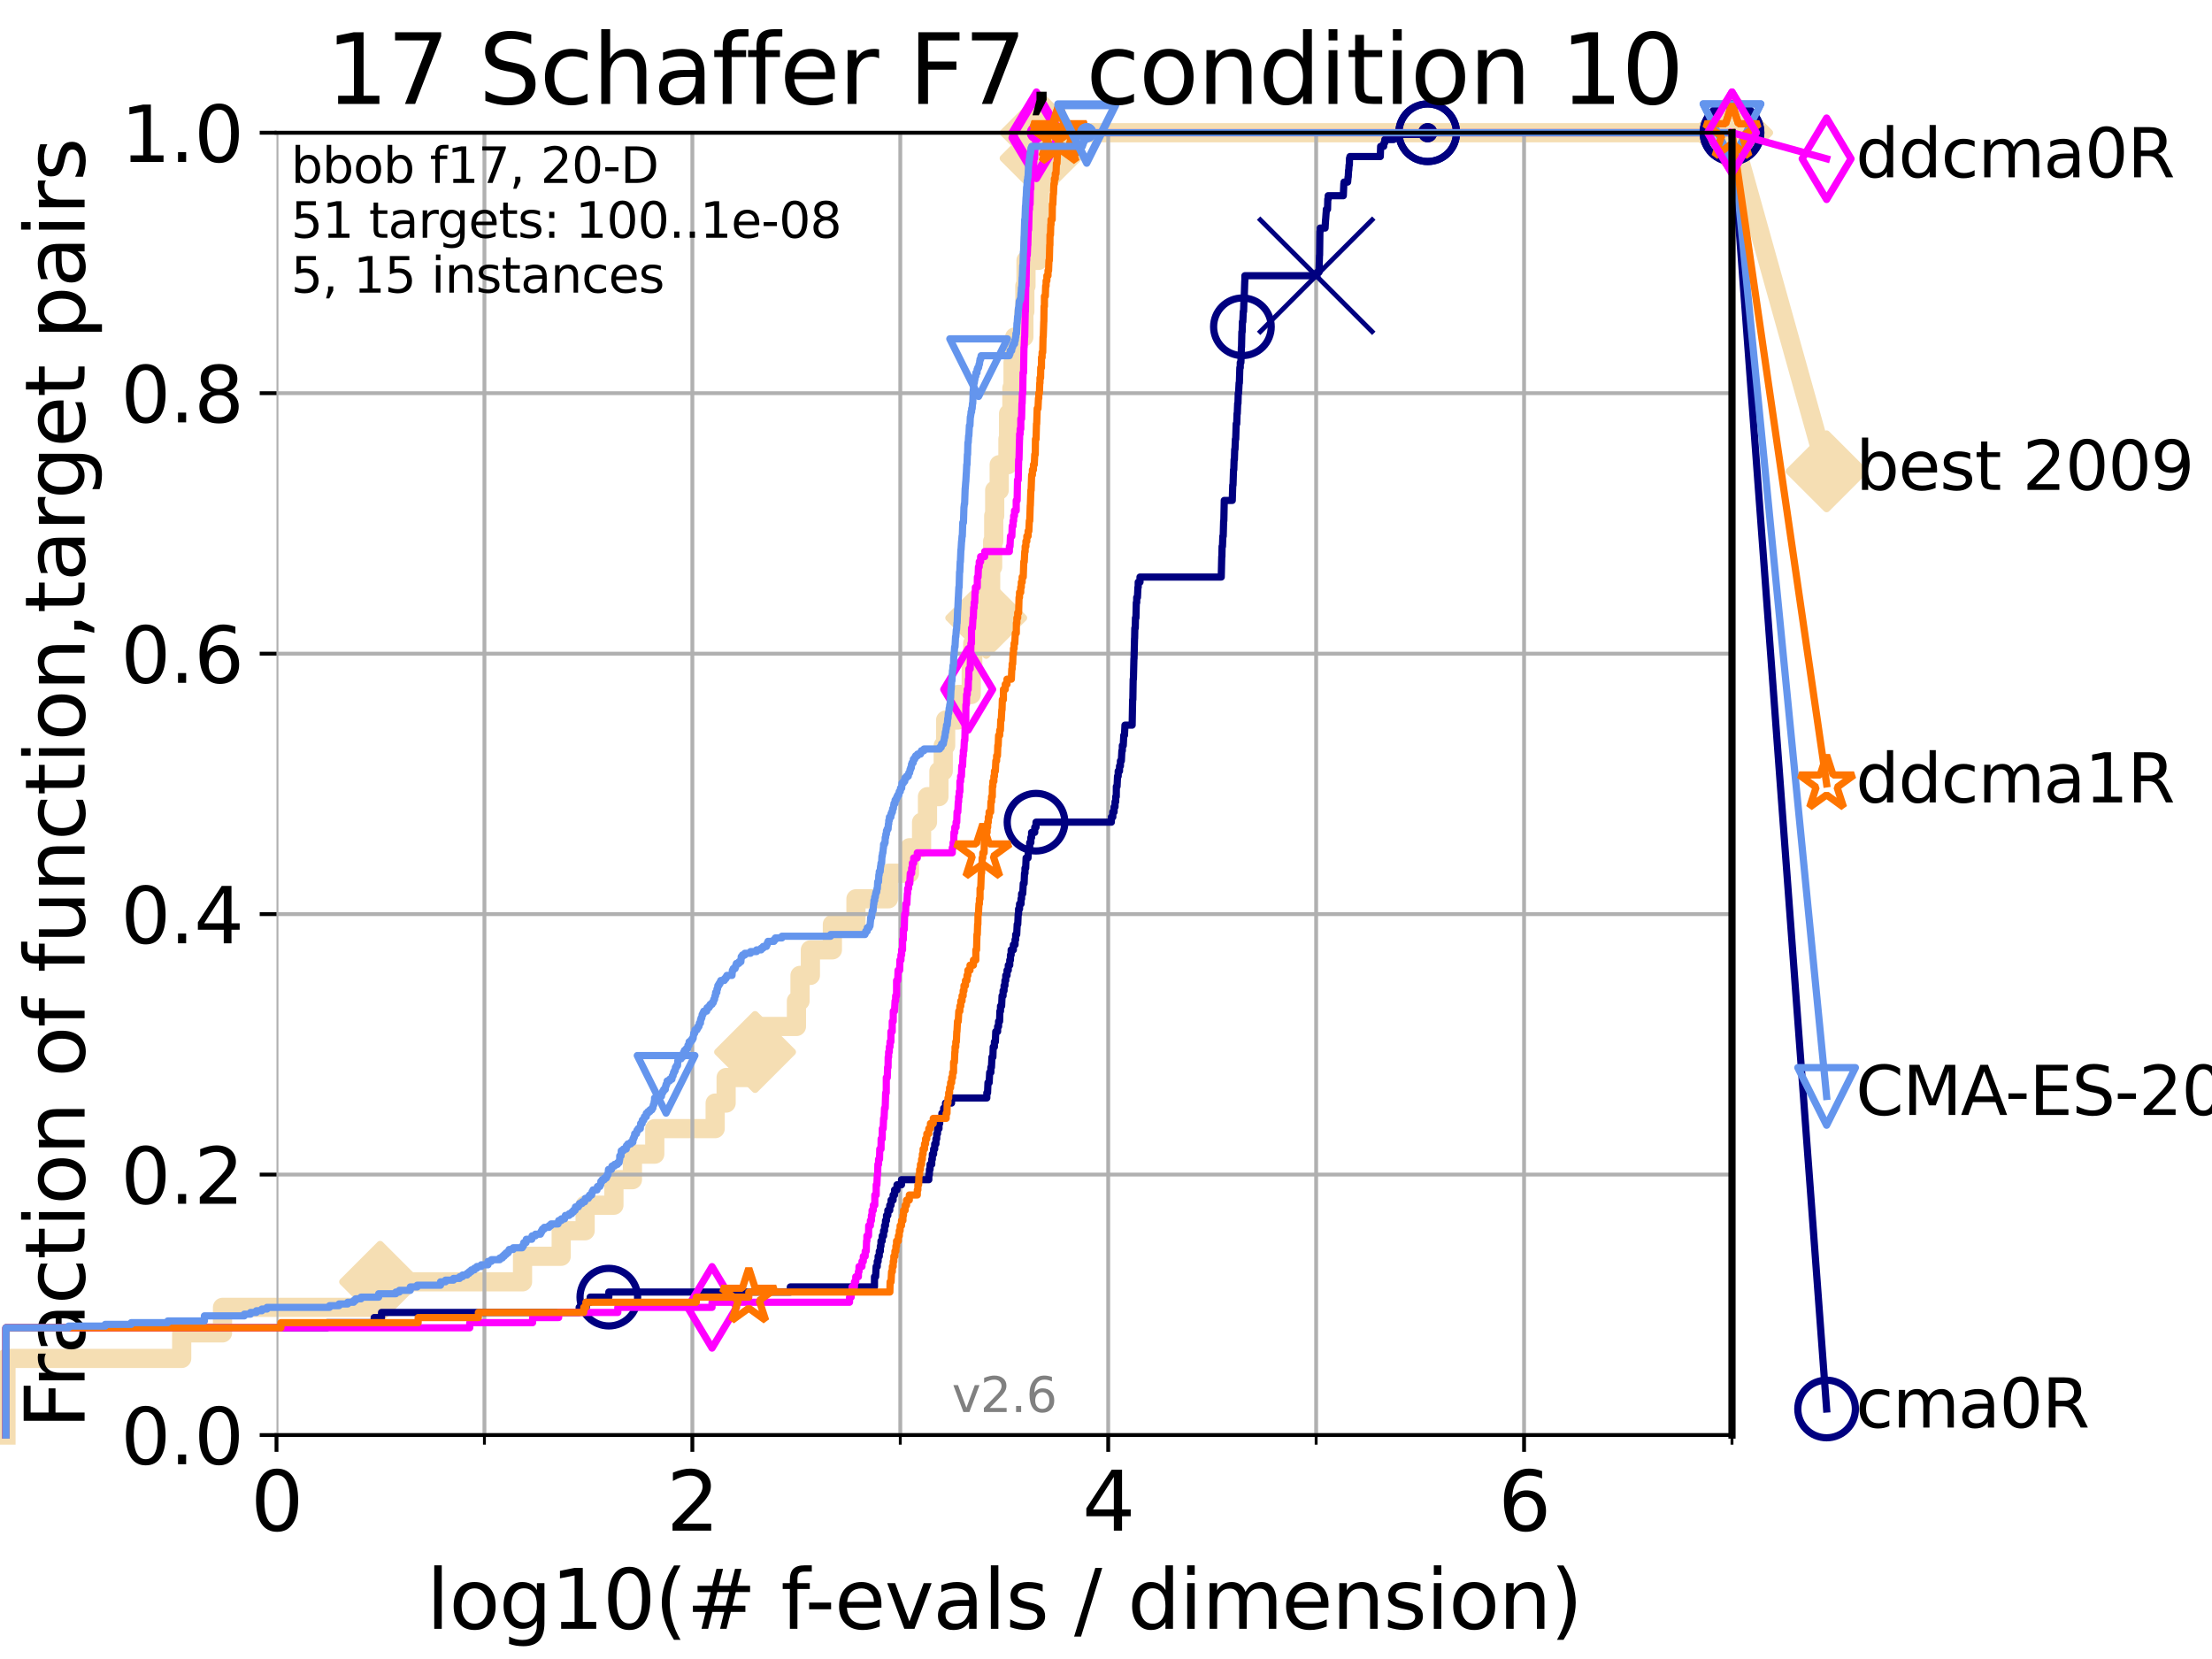 <?xml version="1.0" encoding="utf-8" standalone="no"?>
<!DOCTYPE svg PUBLIC "-//W3C//DTD SVG 1.1//EN"
  "http://www.w3.org/Graphics/SVG/1.1/DTD/svg11.dtd">
<svg xmlns:xlink="http://www.w3.org/1999/xlink" width="460.8pt" height="345.6pt" viewBox="0 0 460.8 345.6" xmlns="http://www.w3.org/2000/svg" version="1.1">
 <defs>
  <style type="text/css">*{stroke-linejoin: round; stroke-linecap: butt}</style>
 </defs>
 <g id="figure_1">
  <g id="patch_1">
   <path d="M 0 345.6 
L 460.8 345.6 
L 460.8 0 
L 0 0 
z
" style="fill: #ffffff"/>
  </g>
  <g id="axes_1">
   <g id="patch_2">
    <path d="M 57.6 298.944 
L 360.806 298.944 
L 360.806 27.648 
L 57.6 27.648 
z
" style="fill: #ffffff"/>
   </g>
   <g id="line2d_1">
    <path d="M 1.246 298.944 
L 1.246 282.985 
L 37.851 282.985 
L 37.851 277.666 
L 46.354 277.666 
L 46.354 272.346 
L 79.184 272.346 
L 79.184 267.027 
L 108.854 267.027 
L 108.854 261.707 
L 116.908 261.707 
L 116.908 256.388 
L 121.893 256.388 
L 121.893 251.068 
L 127.889 251.068 
L 127.889 245.749 
L 131.747 245.749 
L 131.747 240.429 
L 136.4 240.429 
L 136.4 235.11 
L 148.984 235.11 
L 148.984 229.79 
L 151.265 229.79 
L 151.265 224.471 
L 155.854 224.471 
L 155.854 219.151 
L 157.293 219.151 
L 157.293 213.832 
L 165.91 213.832 
L 165.91 208.512 
L 166.661 208.512 
L 166.661 203.192 
L 168.819 203.192 
L 168.819 197.873 
L 173.402 197.873 
L 173.402 192.553 
L 178.312 192.553 
L 178.312 187.234 
L 185.076 187.234 
L 185.076 181.914 
L 189.459 181.914 
L 189.459 176.595 
L 191.983 176.595 
L 191.983 171.275 
L 193.211 171.275 
L 193.211 165.956 
L 195.593 165.956 
L 195.593 160.636 
L 196.494 160.636 
L 196.494 155.317 
L 196.997 155.317 
L 196.997 149.997 
L 199.504 149.997 
L 199.504 144.678 
L 202.322 144.678 
L 202.322 139.358 
L 202.643 139.358 
L 202.643 134.039 
L 203.416 134.039 
L 203.416 128.719 
L 205.447 128.719 
L 205.447 123.4 
L 206.37 123.4 
L 206.37 118.08 
L 206.787 118.08 
L 206.787 112.76 
L 207.011 112.76 
L 207.011 107.441 
L 207.215 107.441 
L 207.215 102.121 
L 208.151 102.121 
L 208.151 96.802 
L 209.97 96.802 
L 209.97 91.482 
L 210.105 91.482 
L 210.105 86.163 
L 210.797 86.163 
L 210.797 80.843 
L 211.036 80.843 
L 211.036 75.524 
L 211.38 75.524 
L 211.38 70.204 
L 213.29 70.204 
L 213.29 64.885 
L 213.496 64.885 
L 213.496 59.565 
L 213.735 59.565 
L 213.735 54.246 
L 216.318 54.246 
L 216.318 48.926 
L 216.439 48.926 
L 216.439 43.607 
L 216.557 43.607 
L 216.557 38.287 
L 216.679 38.287 
L 216.679 32.968 
L 216.773 32.968 
L 216.773 27.648 
L 360.806 27.648 
" style="fill: none; stroke: #f5deb3; stroke-width: 4; stroke-linecap: square"/>
   </g>
   <g id="line2d_2">
    <defs>
     <path id="m3c06c251c9" d="M -0 7.778 
L 7.778 0 
L 0 -7.778 
L -7.778 -0 
z
" style="stroke: #f5deb3; stroke-width: 1.5; stroke-linejoin: miter"/>
    </defs>
    <g>
     <use xlink:href="#m3c06c251c9" x="79.184" y="267.027" style="fill: #f5deb3; stroke: #f5deb3; stroke-width: 1.5; stroke-linejoin: miter"/>
     <use xlink:href="#m3c06c251c9" x="157.293" y="219.151" style="fill: #f5deb3; stroke: #f5deb3; stroke-width: 1.5; stroke-linejoin: miter"/>
     <use xlink:href="#m3c06c251c9" x="205.447" y="128.719" style="fill: #f5deb3; stroke: #f5deb3; stroke-width: 1.5; stroke-linejoin: miter"/>
     <use xlink:href="#m3c06c251c9" x="216.773" y="32.968" style="fill: #f5deb3; stroke: #f5deb3; stroke-width: 1.5; stroke-linejoin: miter"/>
     <use xlink:href="#m3c06c251c9" x="216.773" y="27.648" style="fill: #f5deb3; stroke: #f5deb3; stroke-width: 1.5; stroke-linejoin: miter"/>
     <use xlink:href="#m3c06c251c9" x="360.806" y="27.648" style="fill: #f5deb3; stroke: #f5deb3; stroke-width: 1.5; stroke-linejoin: miter"/>
    </g>
   </g>
   <g id="line2d_3">
    <path style="fill: none; stroke: #f5deb3; stroke-width: 4; stroke-linecap: square"/>
    <g/>
   </g>
   <g id="line2d_4">
    <path d="M 360.806 27.648 
L 380.515 98.185 
" style="fill: none; stroke: #f5deb3; stroke-width: 4; stroke-linecap: square"/>
    <g>
     <use xlink:href="#m3c06c251c9" x="360.806" y="27.648" style="fill: #f5deb3; stroke: #f5deb3; stroke-width: 1.5; stroke-linejoin: miter"/>
     <use xlink:href="#m3c06c251c9" x="380.515" y="98.185" style="fill: #f5deb3; stroke: #f5deb3; stroke-width: 1.5; stroke-linejoin: miter"/>
    </g>
   </g>
   <g id="matplotlib.axis_1">
    <g id="xtick_1">
     <g id="line2d_5">
      <path d="M 57.6 298.944 
L 57.6 27.648 
" clip-path="url(#p904baab792)" style="fill: none; stroke: #b0b0b0; stroke-width: 0.8; stroke-linecap: square"/>
     </g>
     <g id="line2d_6">
      <defs>
       <path id="ma4fc1a6404" d="M 0 0 
L 0 3.5 
" style="stroke: #000000; stroke-width: 0.8"/>
      </defs>
      <g>
       <use xlink:href="#ma4fc1a6404" x="57.6" y="298.944" style="stroke: #000000; stroke-width: 0.8"/>
      </g>
     </g>
     <g id="text_1">
      <!-- 0 -->
      <g transform="translate(52.192 318.861)scale(0.17 -0.17)">
       <defs>
        <path id="DejaVuSans-30" d="M 2034 4250 
Q 1547 4250 1301 3770 
Q 1056 3291 1056 2328 
Q 1056 1369 1301 889 
Q 1547 409 2034 409 
Q 2525 409 2770 889 
Q 3016 1369 3016 2328 
Q 3016 3291 2770 3770 
Q 2525 4250 2034 4250 
z
M 2034 4750 
Q 2819 4750 3233 4129 
Q 3647 3509 3647 2328 
Q 3647 1150 3233 529 
Q 2819 -91 2034 -91 
Q 1250 -91 836 529 
Q 422 1150 422 2328 
Q 422 3509 836 4129 
Q 1250 4750 2034 4750 
z
" transform="scale(0.016)"/>
       </defs>
       <use xlink:href="#DejaVuSans-30"/>
      </g>
     </g>
    </g>
    <g id="xtick_2">
     <g id="line2d_7">
      <path d="M 144.23 298.944 
L 144.23 27.648 
" clip-path="url(#p904baab792)" style="fill: none; stroke: #b0b0b0; stroke-width: 0.8; stroke-linecap: square"/>
     </g>
     <g id="line2d_8">
      <g>
       <use xlink:href="#ma4fc1a6404" x="144.23" y="298.944" style="stroke: #000000; stroke-width: 0.8"/>
      </g>
     </g>
     <g id="text_2">
      <!-- 2 -->
      <g transform="translate(138.822 318.861)scale(0.17 -0.17)">
       <defs>
        <path id="DejaVuSans-32" d="M 1228 531 
L 3431 531 
L 3431 0 
L 469 0 
L 469 531 
Q 828 903 1448 1529 
Q 2069 2156 2228 2338 
Q 2531 2678 2651 2914 
Q 2772 3150 2772 3378 
Q 2772 3750 2511 3984 
Q 2250 4219 1831 4219 
Q 1534 4219 1204 4116 
Q 875 4013 500 3803 
L 500 4441 
Q 881 4594 1212 4672 
Q 1544 4750 1819 4750 
Q 2544 4750 2975 4387 
Q 3406 4025 3406 3419 
Q 3406 3131 3298 2873 
Q 3191 2616 2906 2266 
Q 2828 2175 2409 1742 
Q 1991 1309 1228 531 
z
" transform="scale(0.016)"/>
       </defs>
       <use xlink:href="#DejaVuSans-32"/>
      </g>
     </g>
    </g>
    <g id="xtick_3">
     <g id="line2d_9">
      <path d="M 230.861 298.944 
L 230.861 27.648 
" clip-path="url(#p904baab792)" style="fill: none; stroke: #b0b0b0; stroke-width: 0.8; stroke-linecap: square"/>
     </g>
     <g id="line2d_10">
      <g>
       <use xlink:href="#ma4fc1a6404" x="230.861" y="298.944" style="stroke: #000000; stroke-width: 0.8"/>
      </g>
     </g>
     <g id="text_3">
      <!-- 4 -->
      <g transform="translate(225.453 318.861)scale(0.17 -0.17)">
       <defs>
        <path id="DejaVuSans-34" d="M 2419 4116 
L 825 1625 
L 2419 1625 
L 2419 4116 
z
M 2253 4666 
L 3047 4666 
L 3047 1625 
L 3713 1625 
L 3713 1100 
L 3047 1100 
L 3047 0 
L 2419 0 
L 2419 1100 
L 313 1100 
L 313 1709 
L 2253 4666 
z
" transform="scale(0.016)"/>
       </defs>
       <use xlink:href="#DejaVuSans-34"/>
      </g>
     </g>
    </g>
    <g id="xtick_4">
     <g id="line2d_11">
      <path d="M 317.491 298.944 
L 317.491 27.648 
" clip-path="url(#p904baab792)" style="fill: none; stroke: #b0b0b0; stroke-width: 0.8; stroke-linecap: square"/>
     </g>
     <g id="line2d_12">
      <g>
       <use xlink:href="#ma4fc1a6404" x="317.491" y="298.944" style="stroke: #000000; stroke-width: 0.8"/>
      </g>
     </g>
     <g id="text_4">
      <!-- 6 -->
      <g transform="translate(312.083 318.861)scale(0.17 -0.17)">
       <defs>
        <path id="DejaVuSans-36" d="M 2113 2584 
Q 1688 2584 1439 2293 
Q 1191 2003 1191 1497 
Q 1191 994 1439 701 
Q 1688 409 2113 409 
Q 2538 409 2786 701 
Q 3034 994 3034 1497 
Q 3034 2003 2786 2293 
Q 2538 2584 2113 2584 
z
M 3366 4563 
L 3366 3988 
Q 3128 4100 2886 4159 
Q 2644 4219 2406 4219 
Q 1781 4219 1451 3797 
Q 1122 3375 1075 2522 
Q 1259 2794 1537 2939 
Q 1816 3084 2150 3084 
Q 2853 3084 3261 2657 
Q 3669 2231 3669 1497 
Q 3669 778 3244 343 
Q 2819 -91 2113 -91 
Q 1303 -91 875 529 
Q 447 1150 447 2328 
Q 447 3434 972 4092 
Q 1497 4750 2381 4750 
Q 2619 4750 2861 4703 
Q 3103 4656 3366 4563 
z
" transform="scale(0.016)"/>
       </defs>
       <use xlink:href="#DejaVuSans-36"/>
      </g>
     </g>
    </g>
    <g id="xtick_5">
     <g id="line2d_13">
      <path d="M 100.915 298.944 
L 100.915 27.648 
" clip-path="url(#p904baab792)" style="fill: none; stroke: #b0b0b0; stroke-width: 0.8; stroke-linecap: square"/>
     </g>
     <g id="line2d_14">
      <defs>
       <path id="m49bca2446b" d="M 0 0 
L 0 2 
" style="stroke: #000000; stroke-width: 0.6"/>
      </defs>
      <g>
       <use xlink:href="#m49bca2446b" x="100.915" y="298.944" style="stroke: #000000; stroke-width: 0.6"/>
      </g>
     </g>
    </g>
    <g id="xtick_6">
     <g id="line2d_15">
      <path d="M 187.546 298.944 
L 187.546 27.648 
" clip-path="url(#p904baab792)" style="fill: none; stroke: #b0b0b0; stroke-width: 0.8; stroke-linecap: square"/>
     </g>
     <g id="line2d_16">
      <g>
       <use xlink:href="#m49bca2446b" x="187.546" y="298.944" style="stroke: #000000; stroke-width: 0.6"/>
      </g>
     </g>
    </g>
    <g id="xtick_7">
     <g id="line2d_17">
      <path d="M 274.176 298.944 
L 274.176 27.648 
" clip-path="url(#p904baab792)" style="fill: none; stroke: #b0b0b0; stroke-width: 0.8; stroke-linecap: square"/>
     </g>
     <g id="line2d_18">
      <g>
       <use xlink:href="#m49bca2446b" x="274.176" y="298.944" style="stroke: #000000; stroke-width: 0.6"/>
      </g>
     </g>
    </g>
    <g id="xtick_8">
     <g id="line2d_19">
      <path d="M 360.806 298.944 
L 360.806 27.648 
" clip-path="url(#p904baab792)" style="fill: none; stroke: #b0b0b0; stroke-width: 0.8; stroke-linecap: square"/>
     </g>
     <g id="line2d_20">
      <g>
       <use xlink:href="#m49bca2446b" x="360.806" y="298.944" style="stroke: #000000; stroke-width: 0.6"/>
      </g>
     </g>
    </g>
    <g id="text_5">
     <!-- log10(# f-evals / dimension) -->
     <g transform="translate(88.823 339.314)scale(0.17 -0.17)">
      <defs>
       <path id="DejaVuSans-6c" d="M 603 4863 
L 1178 4863 
L 1178 0 
L 603 0 
L 603 4863 
z
" transform="scale(0.016)"/>
       <path id="DejaVuSans-6f" d="M 1959 3097 
Q 1497 3097 1228 2736 
Q 959 2375 959 1747 
Q 959 1119 1226 758 
Q 1494 397 1959 397 
Q 2419 397 2687 759 
Q 2956 1122 2956 1747 
Q 2956 2369 2687 2733 
Q 2419 3097 1959 3097 
z
M 1959 3584 
Q 2709 3584 3137 3096 
Q 3566 2609 3566 1747 
Q 3566 888 3137 398 
Q 2709 -91 1959 -91 
Q 1206 -91 779 398 
Q 353 888 353 1747 
Q 353 2609 779 3096 
Q 1206 3584 1959 3584 
z
" transform="scale(0.016)"/>
       <path id="DejaVuSans-67" d="M 2906 1791 
Q 2906 2416 2648 2759 
Q 2391 3103 1925 3103 
Q 1463 3103 1205 2759 
Q 947 2416 947 1791 
Q 947 1169 1205 825 
Q 1463 481 1925 481 
Q 2391 481 2648 825 
Q 2906 1169 2906 1791 
z
M 3481 434 
Q 3481 -459 3084 -895 
Q 2688 -1331 1869 -1331 
Q 1566 -1331 1297 -1286 
Q 1028 -1241 775 -1147 
L 775 -588 
Q 1028 -725 1275 -790 
Q 1522 -856 1778 -856 
Q 2344 -856 2625 -561 
Q 2906 -266 2906 331 
L 2906 616 
Q 2728 306 2450 153 
Q 2172 0 1784 0 
Q 1141 0 747 490 
Q 353 981 353 1791 
Q 353 2603 747 3093 
Q 1141 3584 1784 3584 
Q 2172 3584 2450 3431 
Q 2728 3278 2906 2969 
L 2906 3500 
L 3481 3500 
L 3481 434 
z
" transform="scale(0.016)"/>
       <path id="DejaVuSans-31" d="M 794 531 
L 1825 531 
L 1825 4091 
L 703 3866 
L 703 4441 
L 1819 4666 
L 2450 4666 
L 2450 531 
L 3481 531 
L 3481 0 
L 794 0 
L 794 531 
z
" transform="scale(0.016)"/>
       <path id="DejaVuSans-28" d="M 1984 4856 
Q 1566 4138 1362 3434 
Q 1159 2731 1159 2009 
Q 1159 1288 1364 580 
Q 1569 -128 1984 -844 
L 1484 -844 
Q 1016 -109 783 600 
Q 550 1309 550 2009 
Q 550 2706 781 3412 
Q 1013 4119 1484 4856 
L 1984 4856 
z
" transform="scale(0.016)"/>
       <path id="DejaVuSans-23" d="M 3272 2816 
L 2363 2816 
L 2100 1772 
L 3016 1772 
L 3272 2816 
z
M 2803 4594 
L 2478 3297 
L 3391 3297 
L 3719 4594 
L 4219 4594 
L 3897 3297 
L 4872 3297 
L 4872 2816 
L 3775 2816 
L 3519 1772 
L 4513 1772 
L 4513 1294 
L 3397 1294 
L 3072 0 
L 2572 0 
L 2894 1294 
L 1978 1294 
L 1656 0 
L 1153 0 
L 1478 1294 
L 494 1294 
L 494 1772 
L 1594 1772 
L 1856 2816 
L 850 2816 
L 850 3297 
L 1978 3297 
L 2297 4594 
L 2803 4594 
z
" transform="scale(0.016)"/>
       <path id="DejaVuSans-20" transform="scale(0.016)"/>
       <path id="DejaVuSans-66" d="M 2375 4863 
L 2375 4384 
L 1825 4384 
Q 1516 4384 1395 4259 
Q 1275 4134 1275 3809 
L 1275 3500 
L 2222 3500 
L 2222 3053 
L 1275 3053 
L 1275 0 
L 697 0 
L 697 3053 
L 147 3053 
L 147 3500 
L 697 3500 
L 697 3744 
Q 697 4328 969 4595 
Q 1241 4863 1831 4863 
L 2375 4863 
z
" transform="scale(0.016)"/>
       <path id="DejaVuSans-2d" d="M 313 2009 
L 1997 2009 
L 1997 1497 
L 313 1497 
L 313 2009 
z
" transform="scale(0.016)"/>
       <path id="DejaVuSans-65" d="M 3597 1894 
L 3597 1613 
L 953 1613 
Q 991 1019 1311 708 
Q 1631 397 2203 397 
Q 2534 397 2845 478 
Q 3156 559 3463 722 
L 3463 178 
Q 3153 47 2828 -22 
Q 2503 -91 2169 -91 
Q 1331 -91 842 396 
Q 353 884 353 1716 
Q 353 2575 817 3079 
Q 1281 3584 2069 3584 
Q 2775 3584 3186 3129 
Q 3597 2675 3597 1894 
z
M 3022 2063 
Q 3016 2534 2758 2815 
Q 2500 3097 2075 3097 
Q 1594 3097 1305 2825 
Q 1016 2553 972 2059 
L 3022 2063 
z
" transform="scale(0.016)"/>
       <path id="DejaVuSans-76" d="M 191 3500 
L 800 3500 
L 1894 563 
L 2988 3500 
L 3597 3500 
L 2284 0 
L 1503 0 
L 191 3500 
z
" transform="scale(0.016)"/>
       <path id="DejaVuSans-61" d="M 2194 1759 
Q 1497 1759 1228 1600 
Q 959 1441 959 1056 
Q 959 750 1161 570 
Q 1363 391 1709 391 
Q 2188 391 2477 730 
Q 2766 1069 2766 1631 
L 2766 1759 
L 2194 1759 
z
M 3341 1997 
L 3341 0 
L 2766 0 
L 2766 531 
Q 2569 213 2275 61 
Q 1981 -91 1556 -91 
Q 1019 -91 701 211 
Q 384 513 384 1019 
Q 384 1609 779 1909 
Q 1175 2209 1959 2209 
L 2766 2209 
L 2766 2266 
Q 2766 2663 2505 2880 
Q 2244 3097 1772 3097 
Q 1472 3097 1187 3025 
Q 903 2953 641 2809 
L 641 3341 
Q 956 3463 1253 3523 
Q 1550 3584 1831 3584 
Q 2591 3584 2966 3190 
Q 3341 2797 3341 1997 
z
" transform="scale(0.016)"/>
       <path id="DejaVuSans-73" d="M 2834 3397 
L 2834 2853 
Q 2591 2978 2328 3040 
Q 2066 3103 1784 3103 
Q 1356 3103 1142 2972 
Q 928 2841 928 2578 
Q 928 2378 1081 2264 
Q 1234 2150 1697 2047 
L 1894 2003 
Q 2506 1872 2764 1633 
Q 3022 1394 3022 966 
Q 3022 478 2636 193 
Q 2250 -91 1575 -91 
Q 1294 -91 989 -36 
Q 684 19 347 128 
L 347 722 
Q 666 556 975 473 
Q 1284 391 1588 391 
Q 1994 391 2212 530 
Q 2431 669 2431 922 
Q 2431 1156 2273 1281 
Q 2116 1406 1581 1522 
L 1381 1569 
Q 847 1681 609 1914 
Q 372 2147 372 2553 
Q 372 3047 722 3315 
Q 1072 3584 1716 3584 
Q 2034 3584 2315 3537 
Q 2597 3491 2834 3397 
z
" transform="scale(0.016)"/>
       <path id="DejaVuSans-2f" d="M 1625 4666 
L 2156 4666 
L 531 -594 
L 0 -594 
L 1625 4666 
z
" transform="scale(0.016)"/>
       <path id="DejaVuSans-64" d="M 2906 2969 
L 2906 4863 
L 3481 4863 
L 3481 0 
L 2906 0 
L 2906 525 
Q 2725 213 2448 61 
Q 2172 -91 1784 -91 
Q 1150 -91 751 415 
Q 353 922 353 1747 
Q 353 2572 751 3078 
Q 1150 3584 1784 3584 
Q 2172 3584 2448 3432 
Q 2725 3281 2906 2969 
z
M 947 1747 
Q 947 1113 1208 752 
Q 1469 391 1925 391 
Q 2381 391 2643 752 
Q 2906 1113 2906 1747 
Q 2906 2381 2643 2742 
Q 2381 3103 1925 3103 
Q 1469 3103 1208 2742 
Q 947 2381 947 1747 
z
" transform="scale(0.016)"/>
       <path id="DejaVuSans-69" d="M 603 3500 
L 1178 3500 
L 1178 0 
L 603 0 
L 603 3500 
z
M 603 4863 
L 1178 4863 
L 1178 4134 
L 603 4134 
L 603 4863 
z
" transform="scale(0.016)"/>
       <path id="DejaVuSans-6d" d="M 3328 2828 
Q 3544 3216 3844 3400 
Q 4144 3584 4550 3584 
Q 5097 3584 5394 3201 
Q 5691 2819 5691 2113 
L 5691 0 
L 5113 0 
L 5113 2094 
Q 5113 2597 4934 2840 
Q 4756 3084 4391 3084 
Q 3944 3084 3684 2787 
Q 3425 2491 3425 1978 
L 3425 0 
L 2847 0 
L 2847 2094 
Q 2847 2600 2669 2842 
Q 2491 3084 2119 3084 
Q 1678 3084 1418 2786 
Q 1159 2488 1159 1978 
L 1159 0 
L 581 0 
L 581 3500 
L 1159 3500 
L 1159 2956 
Q 1356 3278 1631 3431 
Q 1906 3584 2284 3584 
Q 2666 3584 2933 3390 
Q 3200 3197 3328 2828 
z
" transform="scale(0.016)"/>
       <path id="DejaVuSans-6e" d="M 3513 2113 
L 3513 0 
L 2938 0 
L 2938 2094 
Q 2938 2591 2744 2837 
Q 2550 3084 2163 3084 
Q 1697 3084 1428 2787 
Q 1159 2491 1159 1978 
L 1159 0 
L 581 0 
L 581 3500 
L 1159 3500 
L 1159 2956 
Q 1366 3272 1645 3428 
Q 1925 3584 2291 3584 
Q 2894 3584 3203 3211 
Q 3513 2838 3513 2113 
z
" transform="scale(0.016)"/>
       <path id="DejaVuSans-29" d="M 513 4856 
L 1013 4856 
Q 1481 4119 1714 3412 
Q 1947 2706 1947 2009 
Q 1947 1309 1714 600 
Q 1481 -109 1013 -844 
L 513 -844 
Q 928 -128 1133 580 
Q 1338 1288 1338 2009 
Q 1338 2731 1133 3434 
Q 928 4138 513 4856 
z
" transform="scale(0.016)"/>
      </defs>
      <use xlink:href="#DejaVuSans-6c"/>
      <use xlink:href="#DejaVuSans-6f" x="27.783"/>
      <use xlink:href="#DejaVuSans-67" x="88.965"/>
      <use xlink:href="#DejaVuSans-31" x="152.441"/>
      <use xlink:href="#DejaVuSans-30" x="216.064"/>
      <use xlink:href="#DejaVuSans-28" x="279.688"/>
      <use xlink:href="#DejaVuSans-23" x="318.701"/>
      <use xlink:href="#DejaVuSans-20" x="402.49"/>
      <use xlink:href="#DejaVuSans-66" x="434.277"/>
      <use xlink:href="#DejaVuSans-2d" x="463.982"/>
      <use xlink:href="#DejaVuSans-65" x="500.066"/>
      <use xlink:href="#DejaVuSans-76" x="561.59"/>
      <use xlink:href="#DejaVuSans-61" x="620.77"/>
      <use xlink:href="#DejaVuSans-6c" x="682.049"/>
      <use xlink:href="#DejaVuSans-73" x="709.832"/>
      <use xlink:href="#DejaVuSans-20" x="761.932"/>
      <use xlink:href="#DejaVuSans-2f" x="793.719"/>
      <use xlink:href="#DejaVuSans-20" x="827.41"/>
      <use xlink:href="#DejaVuSans-64" x="859.197"/>
      <use xlink:href="#DejaVuSans-69" x="922.674"/>
      <use xlink:href="#DejaVuSans-6d" x="950.457"/>
      <use xlink:href="#DejaVuSans-65" x="1047.869"/>
      <use xlink:href="#DejaVuSans-6e" x="1109.393"/>
      <use xlink:href="#DejaVuSans-73" x="1172.771"/>
      <use xlink:href="#DejaVuSans-69" x="1224.871"/>
      <use xlink:href="#DejaVuSans-6f" x="1252.654"/>
      <use xlink:href="#DejaVuSans-6e" x="1313.836"/>
      <use xlink:href="#DejaVuSans-29" x="1377.215"/>
     </g>
    </g>
   </g>
   <g id="matplotlib.axis_2">
    <g id="ytick_1">
     <g id="line2d_21">
      <path d="M 57.6 298.944 
L 360.806 298.944 
" clip-path="url(#p904baab792)" style="fill: none; stroke: #b0b0b0; stroke-width: 0.8; stroke-linecap: square"/>
     </g>
     <g id="line2d_22">
      <defs>
       <path id="m08d026bf01" d="M 0 0 
L -3.5 0 
" style="stroke: #000000; stroke-width: 0.8"/>
      </defs>
      <g>
       <use xlink:href="#m08d026bf01" x="57.6" y="298.944" style="stroke: #000000; stroke-width: 0.8"/>
      </g>
     </g>
     <g id="text_6">
      <!-- 0.0 -->
      <g transform="translate(25.155 305.023)scale(0.16 -0.16)">
       <defs>
        <path id="DejaVuSans-2e" d="M 684 794 
L 1344 794 
L 1344 0 
L 684 0 
L 684 794 
z
" transform="scale(0.016)"/>
       </defs>
       <use xlink:href="#DejaVuSans-30"/>
       <use xlink:href="#DejaVuSans-2e" x="63.623"/>
       <use xlink:href="#DejaVuSans-30" x="95.41"/>
      </g>
     </g>
    </g>
    <g id="ytick_2">
     <g id="line2d_23">
      <path d="M 57.6 244.685 
L 360.806 244.685 
" clip-path="url(#p904baab792)" style="fill: none; stroke: #b0b0b0; stroke-width: 0.8; stroke-linecap: square"/>
     </g>
     <g id="line2d_24">
      <g>
       <use xlink:href="#m08d026bf01" x="57.6" y="244.685" style="stroke: #000000; stroke-width: 0.8"/>
      </g>
     </g>
     <g id="text_7">
      <!-- 0.2 -->
      <g transform="translate(25.155 250.764)scale(0.16 -0.16)">
       <use xlink:href="#DejaVuSans-30"/>
       <use xlink:href="#DejaVuSans-2e" x="63.623"/>
       <use xlink:href="#DejaVuSans-32" x="95.41"/>
      </g>
     </g>
    </g>
    <g id="ytick_3">
     <g id="line2d_25">
      <path d="M 57.6 190.426 
L 360.806 190.426 
" clip-path="url(#p904baab792)" style="fill: none; stroke: #b0b0b0; stroke-width: 0.8; stroke-linecap: square"/>
     </g>
     <g id="line2d_26">
      <g>
       <use xlink:href="#m08d026bf01" x="57.6" y="190.426" style="stroke: #000000; stroke-width: 0.8"/>
      </g>
     </g>
     <g id="text_8">
      <!-- 0.4 -->
      <g transform="translate(25.155 196.504)scale(0.16 -0.16)">
       <use xlink:href="#DejaVuSans-30"/>
       <use xlink:href="#DejaVuSans-2e" x="63.623"/>
       <use xlink:href="#DejaVuSans-34" x="95.41"/>
      </g>
     </g>
    </g>
    <g id="ytick_4">
     <g id="line2d_27">
      <path d="M 57.6 136.166 
L 360.806 136.166 
" clip-path="url(#p904baab792)" style="fill: none; stroke: #b0b0b0; stroke-width: 0.8; stroke-linecap: square"/>
     </g>
     <g id="line2d_28">
      <g>
       <use xlink:href="#m08d026bf01" x="57.6" y="136.166" style="stroke: #000000; stroke-width: 0.8"/>
      </g>
     </g>
     <g id="text_9">
      <!-- 0.6 -->
      <g transform="translate(25.155 142.245)scale(0.16 -0.16)">
       <use xlink:href="#DejaVuSans-30"/>
       <use xlink:href="#DejaVuSans-2e" x="63.623"/>
       <use xlink:href="#DejaVuSans-36" x="95.41"/>
      </g>
     </g>
    </g>
    <g id="ytick_5">
     <g id="line2d_29">
      <path d="M 57.6 81.907 
L 360.806 81.907 
" clip-path="url(#p904baab792)" style="fill: none; stroke: #b0b0b0; stroke-width: 0.8; stroke-linecap: square"/>
     </g>
     <g id="line2d_30">
      <g>
       <use xlink:href="#m08d026bf01" x="57.6" y="81.907" style="stroke: #000000; stroke-width: 0.8"/>
      </g>
     </g>
     <g id="text_10">
      <!-- 0.8 -->
      <g transform="translate(25.155 87.986)scale(0.16 -0.16)">
       <defs>
        <path id="DejaVuSans-38" d="M 2034 2216 
Q 1584 2216 1326 1975 
Q 1069 1734 1069 1313 
Q 1069 891 1326 650 
Q 1584 409 2034 409 
Q 2484 409 2743 651 
Q 3003 894 3003 1313 
Q 3003 1734 2745 1975 
Q 2488 2216 2034 2216 
z
M 1403 2484 
Q 997 2584 770 2862 
Q 544 3141 544 3541 
Q 544 4100 942 4425 
Q 1341 4750 2034 4750 
Q 2731 4750 3128 4425 
Q 3525 4100 3525 3541 
Q 3525 3141 3298 2862 
Q 3072 2584 2669 2484 
Q 3125 2378 3379 2068 
Q 3634 1759 3634 1313 
Q 3634 634 3220 271 
Q 2806 -91 2034 -91 
Q 1263 -91 848 271 
Q 434 634 434 1313 
Q 434 1759 690 2068 
Q 947 2378 1403 2484 
z
M 1172 3481 
Q 1172 3119 1398 2916 
Q 1625 2713 2034 2713 
Q 2441 2713 2670 2916 
Q 2900 3119 2900 3481 
Q 2900 3844 2670 4047 
Q 2441 4250 2034 4250 
Q 1625 4250 1398 4047 
Q 1172 3844 1172 3481 
z
" transform="scale(0.016)"/>
       </defs>
       <use xlink:href="#DejaVuSans-30"/>
       <use xlink:href="#DejaVuSans-2e" x="63.623"/>
       <use xlink:href="#DejaVuSans-38" x="95.41"/>
      </g>
     </g>
    </g>
    <g id="ytick_6">
     <g id="line2d_31">
      <path d="M 57.6 27.648 
L 360.806 27.648 
" clip-path="url(#p904baab792)" style="fill: none; stroke: #b0b0b0; stroke-width: 0.8; stroke-linecap: square"/>
     </g>
     <g id="line2d_32">
      <g>
       <use xlink:href="#m08d026bf01" x="57.6" y="27.648" style="stroke: #000000; stroke-width: 0.8"/>
      </g>
     </g>
     <g id="text_11">
      <!-- 1.0 -->
      <g transform="translate(25.155 33.727)scale(0.16 -0.16)">
       <use xlink:href="#DejaVuSans-31"/>
       <use xlink:href="#DejaVuSans-2e" x="63.623"/>
       <use xlink:href="#DejaVuSans-30" x="95.41"/>
      </g>
     </g>
    </g>
    <g id="text_12">
     <!-- Fraction of function,target pairs -->
     <g transform="translate(17.62 297.681)rotate(-90)scale(0.17 -0.17)">
      <defs>
       <path id="DejaVuSans-46" d="M 628 4666 
L 3309 4666 
L 3309 4134 
L 1259 4134 
L 1259 2759 
L 3109 2759 
L 3109 2228 
L 1259 2228 
L 1259 0 
L 628 0 
L 628 4666 
z
" transform="scale(0.016)"/>
       <path id="DejaVuSans-72" d="M 2631 2963 
Q 2534 3019 2420 3045 
Q 2306 3072 2169 3072 
Q 1681 3072 1420 2755 
Q 1159 2438 1159 1844 
L 1159 0 
L 581 0 
L 581 3500 
L 1159 3500 
L 1159 2956 
Q 1341 3275 1631 3429 
Q 1922 3584 2338 3584 
Q 2397 3584 2469 3576 
Q 2541 3569 2628 3553 
L 2631 2963 
z
" transform="scale(0.016)"/>
       <path id="DejaVuSans-63" d="M 3122 3366 
L 3122 2828 
Q 2878 2963 2633 3030 
Q 2388 3097 2138 3097 
Q 1578 3097 1268 2742 
Q 959 2388 959 1747 
Q 959 1106 1268 751 
Q 1578 397 2138 397 
Q 2388 397 2633 464 
Q 2878 531 3122 666 
L 3122 134 
Q 2881 22 2623 -34 
Q 2366 -91 2075 -91 
Q 1284 -91 818 406 
Q 353 903 353 1747 
Q 353 2603 823 3093 
Q 1294 3584 2113 3584 
Q 2378 3584 2631 3529 
Q 2884 3475 3122 3366 
z
" transform="scale(0.016)"/>
       <path id="DejaVuSans-74" d="M 1172 4494 
L 1172 3500 
L 2356 3500 
L 2356 3053 
L 1172 3053 
L 1172 1153 
Q 1172 725 1289 603 
Q 1406 481 1766 481 
L 2356 481 
L 2356 0 
L 1766 0 
Q 1100 0 847 248 
Q 594 497 594 1153 
L 594 3053 
L 172 3053 
L 172 3500 
L 594 3500 
L 594 4494 
L 1172 4494 
z
" transform="scale(0.016)"/>
       <path id="DejaVuSans-75" d="M 544 1381 
L 544 3500 
L 1119 3500 
L 1119 1403 
Q 1119 906 1312 657 
Q 1506 409 1894 409 
Q 2359 409 2629 706 
Q 2900 1003 2900 1516 
L 2900 3500 
L 3475 3500 
L 3475 0 
L 2900 0 
L 2900 538 
Q 2691 219 2414 64 
Q 2138 -91 1772 -91 
Q 1169 -91 856 284 
Q 544 659 544 1381 
z
M 1991 3584 
L 1991 3584 
z
" transform="scale(0.016)"/>
       <path id="DejaVuSans-2c" d="M 750 794 
L 1409 794 
L 1409 256 
L 897 -744 
L 494 -744 
L 750 256 
L 750 794 
z
" transform="scale(0.016)"/>
       <path id="DejaVuSans-70" d="M 1159 525 
L 1159 -1331 
L 581 -1331 
L 581 3500 
L 1159 3500 
L 1159 2969 
Q 1341 3281 1617 3432 
Q 1894 3584 2278 3584 
Q 2916 3584 3314 3078 
Q 3713 2572 3713 1747 
Q 3713 922 3314 415 
Q 2916 -91 2278 -91 
Q 1894 -91 1617 61 
Q 1341 213 1159 525 
z
M 3116 1747 
Q 3116 2381 2855 2742 
Q 2594 3103 2138 3103 
Q 1681 3103 1420 2742 
Q 1159 2381 1159 1747 
Q 1159 1113 1420 752 
Q 1681 391 2138 391 
Q 2594 391 2855 752 
Q 3116 1113 3116 1747 
z
" transform="scale(0.016)"/>
      </defs>
      <use xlink:href="#DejaVuSans-46"/>
      <use xlink:href="#DejaVuSans-72" x="50.27"/>
      <use xlink:href="#DejaVuSans-61" x="91.383"/>
      <use xlink:href="#DejaVuSans-63" x="152.662"/>
      <use xlink:href="#DejaVuSans-74" x="207.643"/>
      <use xlink:href="#DejaVuSans-69" x="246.852"/>
      <use xlink:href="#DejaVuSans-6f" x="274.635"/>
      <use xlink:href="#DejaVuSans-6e" x="335.816"/>
      <use xlink:href="#DejaVuSans-20" x="399.195"/>
      <use xlink:href="#DejaVuSans-6f" x="430.982"/>
      <use xlink:href="#DejaVuSans-66" x="492.164"/>
      <use xlink:href="#DejaVuSans-20" x="527.369"/>
      <use xlink:href="#DejaVuSans-66" x="559.156"/>
      <use xlink:href="#DejaVuSans-75" x="594.361"/>
      <use xlink:href="#DejaVuSans-6e" x="657.74"/>
      <use xlink:href="#DejaVuSans-63" x="721.119"/>
      <use xlink:href="#DejaVuSans-74" x="776.1"/>
      <use xlink:href="#DejaVuSans-69" x="815.309"/>
      <use xlink:href="#DejaVuSans-6f" x="843.092"/>
      <use xlink:href="#DejaVuSans-6e" x="904.273"/>
      <use xlink:href="#DejaVuSans-2c" x="967.652"/>
      <use xlink:href="#DejaVuSans-74" x="999.439"/>
      <use xlink:href="#DejaVuSans-61" x="1038.648"/>
      <use xlink:href="#DejaVuSans-72" x="1099.928"/>
      <use xlink:href="#DejaVuSans-67" x="1139.291"/>
      <use xlink:href="#DejaVuSans-65" x="1202.768"/>
      <use xlink:href="#DejaVuSans-74" x="1264.291"/>
      <use xlink:href="#DejaVuSans-20" x="1303.5"/>
      <use xlink:href="#DejaVuSans-70" x="1335.287"/>
      <use xlink:href="#DejaVuSans-61" x="1398.764"/>
      <use xlink:href="#DejaVuSans-69" x="1460.043"/>
      <use xlink:href="#DejaVuSans-72" x="1487.826"/>
      <use xlink:href="#DejaVuSans-73" x="1528.939"/>
     </g>
    </g>
   </g>
   <g id="line2d_33">
    <defs>
     <path id="m72d6f728c2" d="M 0 1.5 
C 0.398 1.5 0.779 1.342 1.061 1.061 
C 1.342 0.779 1.5 0.398 1.5 0 
C 1.5 -0.398 1.342 -0.779 1.061 -1.061 
C 0.779 -1.342 0.398 -1.5 0 -1.5 
C -0.398 -1.5 -0.779 -1.342 -1.061 -1.061 
C -1.342 -0.779 -1.5 -0.398 -1.5 0 
C -1.5 0.398 -1.342 0.779 -1.061 1.061 
C -0.779 1.342 -0.398 1.5 0 1.5 
z
" style="stroke: #f5deb3"/>
    </defs>
    <g>
     <use xlink:href="#m72d6f728c2" x="216.773" y="27.648" style="fill: #f5deb3; stroke: #f5deb3"/>
     <use xlink:href="#m72d6f728c2" x="216.773" y="27.648" style="fill: #f5deb3; stroke: #f5deb3"/>
    </g>
   </g>
   <g id="line2d_34">
    <defs>
     <path id="m0a45e2c327" d="M 0 1.5 
C 0.398 1.5 0.779 1.342 1.061 1.061 
C 1.342 0.779 1.5 0.398 1.5 0 
C 1.5 -0.398 1.342 -0.779 1.061 -1.061 
C 0.779 -1.342 0.398 -1.5 0 -1.5 
C -0.398 -1.5 -0.779 -1.342 -1.061 -1.061 
C -1.342 -0.779 -1.5 -0.398 -1.5 0 
C -1.5 0.398 -1.342 0.779 -1.061 1.061 
C -0.779 1.342 -0.398 1.5 0 1.5 
z
" style="stroke: #000080"/>
    </defs>
    <g>
     <use xlink:href="#m0a45e2c327" x="297.411" y="27.648" style="fill: #000080; stroke: #000080"/>
     <use xlink:href="#m0a45e2c327" x="297.411" y="27.648" style="fill: #000080; stroke: #000080"/>
    </g>
   </g>
   <g id="line2d_35">
    <path d="M 1.246 298.944 
L 1.246 276.602 
L 68.127 276.602 
L 68.127 275.538 
L 77.95 275.538 
L 77.95 274.474 
L 79.481 274.474 
L 79.481 273.41 
L 120.65 273.41 
L 120.65 272.346 
L 122.138 272.346 
L 122.138 271.282 
L 122.942 271.282 
L 122.942 270.219 
L 126.828 270.219 
L 126.828 269.155 
L 164.641 269.155 
L 164.641 268.091 
L 182.165 268.091 
L 182.174 265.963 
L 182.408 265.963 
L 182.515 263.835 
L 182.745 263.835 
L 182.745 262.771 
L 182.932 262.771 
L 182.932 261.707 
L 183.171 261.707 
L 183.171 260.643 
L 183.393 260.643 
L 183.393 259.579 
L 183.523 259.579 
L 183.523 258.516 
L 183.778 258.516 
L 183.778 257.452 
L 184.064 257.452 
L 184.064 256.388 
L 184.267 256.388 
L 184.267 255.324 
L 184.467 255.324 
L 184.467 254.26 
L 184.677 254.26 
L 184.677 253.196 
L 184.952 253.196 
L 184.952 252.132 
L 185.349 252.132 
L 185.349 251.068 
L 185.622 251.068 
L 185.622 250.004 
L 186.051 250.004 
L 186.051 248.94 
L 186.353 248.94 
L 186.353 247.877 
L 186.861 247.877 
L 186.861 246.813 
L 187.8 246.813 
L 187.8 245.749 
L 193.488 245.749 
L 193.488 244.685 
L 193.61 244.685 
L 193.61 243.621 
L 193.75 243.621 
L 193.75 242.557 
L 194.099 242.557 
L 194.099 241.493 
L 194.222 241.493 
L 194.222 240.429 
L 194.485 240.429 
L 194.485 239.365 
L 194.713 239.365 
L 194.713 238.301 
L 194.971 238.301 
L 194.971 237.237 
L 195.131 237.237 
L 195.131 236.174 
L 195.305 236.174 
L 195.305 235.11 
L 195.607 235.11 
L 195.607 234.046 
L 195.752 234.046 
L 195.752 232.982 
L 196.213 232.982 
L 196.213 231.918 
L 196.582 231.918 
L 196.582 230.854 
L 196.968 230.854 
L 196.968 229.79 
L 198.222 229.79 
L 198.222 228.726 
L 205.569 228.726 
L 205.569 227.662 
L 205.726 227.662 
L 205.811 225.534 
L 206.061 225.534 
L 206.163 223.407 
L 206.414 223.407 
L 206.414 222.343 
L 206.538 222.343 
L 206.637 220.215 
L 206.836 220.215 
L 206.904 218.087 
L 207.151 218.087 
L 207.151 217.023 
L 207.353 217.023 
L 207.434 214.895 
L 207.82 214.895 
L 207.82 213.832 
L 208.022 213.832 
L 208.022 212.768 
L 208.235 212.768 
L 208.291 210.64 
L 208.423 210.64 
L 208.423 209.576 
L 208.656 209.576 
L 208.748 207.448 
L 208.958 207.448 
L 208.958 206.384 
L 209.166 206.384 
L 209.166 205.32 
L 209.347 205.32 
L 209.347 204.256 
L 209.517 204.256 
L 209.517 203.192 
L 209.786 203.192 
L 209.786 202.129 
L 210.045 202.129 
L 210.045 201.065 
L 210.347 201.065 
L 210.347 200.001 
L 210.495 200.001 
L 210.495 198.937 
L 210.641 198.937 
L 210.641 197.873 
L 211.099 197.873 
L 211.099 196.809 
L 211.452 196.809 
L 211.452 195.745 
L 211.583 195.745 
L 211.583 194.681 
L 211.799 194.681 
L 211.899 192.553 
L 212.018 192.553 
L 212.108 190.426 
L 212.187 190.426 
L 212.187 189.362 
L 212.389 189.362 
L 212.389 188.298 
L 212.697 188.298 
L 212.697 187.234 
L 212.816 187.234 
L 212.816 186.17 
L 213.054 186.17 
L 213.163 184.042 
L 213.34 184.042 
L 213.425 181.914 
L 213.524 181.914 
L 213.524 180.85 
L 213.674 180.85 
L 213.756 178.723 
L 214.156 178.723 
L 214.262 176.595 
L 214.504 176.595 
L 214.504 175.531 
L 214.744 175.531 
L 214.744 174.467 
L 214.9 174.467 
L 214.9 173.403 
L 215.557 173.403 
L 215.557 172.339 
L 215.821 172.339 
L 215.821 171.275 
L 231.517 171.275 
L 231.517 170.211 
L 231.817 170.211 
L 231.817 169.147 
L 232.085 169.147 
L 232.085 168.084 
L 232.278 168.084 
L 232.278 167.02 
L 232.419 167.02 
L 232.419 165.956 
L 232.54 165.956 
L 232.557 163.828 
L 232.705 163.828 
L 232.801 161.7 
L 232.939 161.7 
L 232.939 160.636 
L 233.214 160.636 
L 233.214 159.572 
L 233.404 159.572 
L 233.404 158.508 
L 233.599 158.508 
L 233.706 156.381 
L 233.804 156.381 
L 233.804 155.317 
L 233.996 155.317 
L 234.098 153.189 
L 234.245 153.189 
L 234.349 151.061 
L 235.847 151.061 
L 235.949 145.742 
L 235.994 145.742 
L 236.06 141.486 
L 236.111 141.486 
L 236.214 137.23 
L 236.237 137.23 
L 236.345 132.975 
L 236.363 132.975 
L 236.402 130.847 
L 236.497 130.847 
L 236.536 128.719 
L 236.637 128.719 
L 236.712 125.527 
L 236.797 125.527 
L 236.797 124.463 
L 236.951 124.463 
L 237.05 122.336 
L 237.109 122.336 
L 237.109 121.272 
L 237.481 121.272 
L 237.481 120.208 
L 254.408 120.208 
L 254.511 115.952 
L 254.542 115.952 
L 254.58 113.824 
L 254.663 113.824 
L 254.739 111.697 
L 254.817 111.697 
L 254.906 108.505 
L 254.948 108.505 
L 255.037 104.249 
L 256.704 104.249 
L 256.802 101.058 
L 256.86 101.058 
L 256.961 97.866 
L 257.02 97.866 
L 257.085 95.738 
L 257.15 95.738 
L 257.209 93.61 
L 257.272 93.61 
L 257.353 91.482 
L 257.421 91.482 
L 257.519 88.291 
L 257.634 88.291 
L 257.698 86.163 
L 257.75 86.163 
L 257.83 84.035 
L 257.894 84.035 
L 257.948 81.907 
L 258.022 81.907 
L 258.124 79.779 
L 258.184 79.779 
L 258.28 76.588 
L 258.37 76.588 
L 258.37 75.524 
L 258.505 75.524 
L 258.603 72.332 
L 258.632 72.332 
L 258.7 69.14 
L 258.764 69.14 
L 258.817 67.013 
L 258.904 67.013 
L 258.992 64.885 
L 259.066 64.885 
L 259.158 61.693 
L 259.202 61.693 
L 259.308 58.501 
L 259.331 58.501 
L 259.331 57.437 
L 274.368 57.437 
L 274.377 56.728 
L 274.766 56.728 
L 274.872 53.182 
L 274.895 53.182 
L 274.96 48.217 
L 275.015 48.217 
L 275.015 47.508 
L 276.04 47.508 
L 276.14 45.734 
L 276.155 45.734 
L 276.257 44.316 
L 276.267 44.316 
L 276.298 43.607 
L 276.549 43.607 
L 276.603 41.479 
L 276.687 41.479 
L 276.687 40.77 
L 279.836 40.77 
L 279.944 38.287 
L 279.99 38.287 
L 279.99 37.932 
L 280.734 37.932 
L 280.83 36.869 
L 280.86 36.869 
L 280.934 35.45 
L 280.975 35.45 
L 281.034 34.386 
L 281.097 34.386 
L 281.124 32.968 
L 281.221 32.968 
L 281.221 32.613 
L 287.54 32.613 
L 287.612 30.485 
L 288.249 30.485 
L 288.306 29.776 
L 288.446 29.776 
L 288.484 29.067 
L 290.324 29.067 
L 290.324 28.712 
L 290.868 28.712 
L 290.925 28.003 
L 297.411 28.003 
L 297.411 27.648 
L 360.806 27.648 
L 360.806 27.648 
" style="fill: none; stroke: #000080; stroke-width: 1.5; stroke-linecap: square"/>
   </g>
   <g id="line2d_36">
    <defs>
     <path id="m19f99faf92" d="M 0 6 
C 1.591 6 3.117 5.368 4.243 4.243 
C 5.368 3.117 6 1.591 6 0 
C 6 -1.591 5.368 -3.117 4.243 -4.243 
C 3.117 -5.368 1.591 -6 0 -6 
C -1.591 -6 -3.117 -5.368 -4.243 -4.243 
C -5.368 -3.117 -6 -1.591 -6 0 
C -6 1.591 -5.368 3.117 -4.243 4.243 
C -3.117 5.368 -1.591 6 0 6 
z
" style="stroke: #000080; stroke-width: 1.5"/>
    </defs>
    <g>
     <use xlink:href="#m19f99faf92" x="126.828" y="270.219" style="fill-opacity: 0; stroke: #000080; stroke-width: 1.5"/>
     <use xlink:href="#m19f99faf92" x="215.821" y="171.275" style="fill-opacity: 0; stroke: #000080; stroke-width: 1.5"/>
     <use xlink:href="#m19f99faf92" x="258.817" y="68.076" style="fill-opacity: 0; stroke: #000080; stroke-width: 1.5"/>
     <use xlink:href="#m19f99faf92" x="297.411" y="27.648" style="fill-opacity: 0; stroke: #000080; stroke-width: 1.5"/>
     <use xlink:href="#m19f99faf92" x="297.411" y="27.648" style="fill-opacity: 0; stroke: #000080; stroke-width: 1.5"/>
     <use xlink:href="#m19f99faf92" x="360.806" y="27.648" style="fill-opacity: 0; stroke: #000080; stroke-width: 1.5"/>
    </g>
   </g>
   <g id="line2d_37">
    <path style="fill: none; stroke: #000080; stroke-width: 1.5; stroke-linecap: square"/>
    <g/>
   </g>
   <g id="line2d_38">
    <path d="M 274.188 57.437 
" clip-path="url(#p904baab792)" style="fill: none; stroke: #000080; stroke-width: 1.5; stroke-linecap: square"/>
    <defs>
     <path id="mf46a9824f5" d="M -12 12 
L 12 -12 
M -12 -12 
L 12 12 
" style="stroke: #000080"/>
    </defs>
    <g clip-path="url(#p904baab792)">
     <use xlink:href="#mf46a9824f5" x="274.188" y="57.437" style="fill: #000080; stroke: #000080"/>
    </g>
   </g>
   <g id="line2d_39">
    <defs>
     <path id="m037fbf162c" d="M 0 1.5 
C 0.398 1.5 0.779 1.342 1.061 1.061 
C 1.342 0.779 1.5 0.398 1.5 0 
C 1.5 -0.398 1.342 -0.779 1.061 -1.061 
C 0.779 -1.342 0.398 -1.5 0 -1.5 
C -0.398 -1.5 -0.779 -1.342 -1.061 -1.061 
C -1.342 -0.779 -1.5 -0.398 -1.5 0 
C -1.5 0.398 -1.342 0.779 -1.061 1.061 
C -0.779 1.342 -0.398 1.5 0 1.5 
z
" style="stroke: #ff00ff"/>
    </defs>
    <g>
     <use xlink:href="#m037fbf162c" x="215.911" y="27.648" style="fill: #ff00ff; stroke: #ff00ff"/>
     <use xlink:href="#m037fbf162c" x="215.911" y="27.648" style="fill: #ff00ff; stroke: #ff00ff"/>
    </g>
   </g>
   <g id="line2d_40">
    <path d="M 1.246 298.944 
L 1.246 276.602 
L 97.858 276.602 
L 97.858 275.538 
L 110.952 275.538 
L 110.952 274.474 
L 116.378 274.474 
L 116.378 273.41 
L 128.701 273.41 
L 128.701 272.346 
L 148.33 272.346 
L 148.33 271.282 
L 176.973 271.282 
L 176.973 270.219 
L 177.32 270.219 
L 177.32 269.155 
L 177.492 269.155 
L 177.492 268.091 
L 178 268.091 
L 178 267.027 
L 178.27 267.027 
L 178.27 265.963 
L 178.82 265.963 
L 178.82 264.899 
L 178.948 264.899 
L 178.948 263.835 
L 179.567 263.835 
L 179.567 262.771 
L 179.844 262.771 
L 179.844 261.707 
L 180.235 261.707 
L 180.235 260.643 
L 180.452 260.643 
L 180.519 258.516 
L 180.591 258.516 
L 180.591 257.452 
L 180.928 257.452 
L 180.967 255.324 
L 181.319 255.324 
L 181.319 254.26 
L 181.532 254.26 
L 181.532 253.196 
L 181.668 253.196 
L 181.668 252.132 
L 181.921 252.132 
L 181.921 251.068 
L 182.236 251.068 
L 182.239 248.94 
L 182.526 248.94 
L 182.531 246.813 
L 182.672 246.813 
L 182.759 244.685 
L 182.835 244.685 
L 182.876 242.557 
L 183.023 242.557 
L 183.023 241.493 
L 183.222 241.493 
L 183.269 239.365 
L 183.535 239.365 
L 183.554 237.237 
L 183.779 237.237 
L 183.798 235.11 
L 183.986 235.11 
L 184.061 232.982 
L 184.175 232.982 
L 184.261 230.854 
L 184.405 230.854 
L 184.494 227.662 
L 184.622 227.662 
L 184.634 224.471 
L 184.839 224.471 
L 184.902 222.343 
L 185 222.343 
L 185.022 220.215 
L 185.114 220.215 
L 185.114 219.151 
L 185.257 219.151 
L 185.257 218.087 
L 185.403 218.087 
L 185.403 217.023 
L 185.589 217.023 
L 185.594 214.895 
L 185.865 214.895 
L 185.87 212.768 
L 186.072 212.768 
L 186.084 210.64 
L 186.346 210.64 
L 186.455 208.512 
L 186.579 208.512 
L 186.579 207.448 
L 186.768 207.448 
L 186.777 204.256 
L 187.019 204.256 
L 187.079 202.129 
L 187.415 202.129 
L 187.462 200.001 
L 187.682 200.001 
L 187.682 198.937 
L 187.827 198.937 
L 187.827 197.873 
L 188.018 197.873 
L 188.018 195.745 
L 188.172 195.745 
L 188.187 193.617 
L 188.378 193.617 
L 188.456 190.426 
L 188.647 190.426 
L 188.709 188.298 
L 188.915 188.298 
L 189.013 186.17 
L 189.079 186.17 
L 189.079 185.106 
L 189.265 185.106 
L 189.265 184.042 
L 189.525 184.042 
L 189.628 181.914 
L 189.914 181.914 
L 189.914 180.85 
L 190.062 180.85 
L 190.062 179.787 
L 190.341 179.787 
L 190.341 178.723 
L 191.083 178.723 
L 191.083 177.659 
L 198.377 177.659 
L 198.377 176.595 
L 198.543 176.595 
L 198.543 175.531 
L 198.67 175.531 
L 198.733 173.403 
L 198.899 173.403 
L 198.899 172.339 
L 199.169 172.339 
L 199.169 171.275 
L 199.312 171.275 
L 199.37 169.147 
L 199.532 169.147 
L 199.622 167.02 
L 199.702 167.02 
L 199.702 165.956 
L 199.833 165.956 
L 199.833 164.892 
L 199.968 164.892 
L 199.972 162.764 
L 200.112 162.764 
L 200.112 161.7 
L 200.288 161.7 
L 200.351 159.572 
L 200.525 159.572 
L 200.604 157.445 
L 200.683 157.445 
L 200.683 156.381 
L 200.798 156.381 
L 200.894 154.253 
L 200.993 154.253 
L 201.083 149.997 
L 201.189 149.997 
L 201.216 146.805 
L 201.315 146.805 
L 201.361 144.678 
L 201.502 144.678 
L 201.502 143.614 
L 201.695 143.614 
L 201.742 141.486 
L 201.817 141.486 
L 201.845 139.358 
L 202.11 139.358 
L 202.193 136.166 
L 202.224 136.166 
L 202.262 134.039 
L 202.376 134.039 
L 202.387 130.847 
L 202.576 130.847 
L 202.685 128.719 
L 202.759 128.719 
L 202.833 126.591 
L 202.936 126.591 
L 202.936 125.527 
L 203.052 125.527 
L 203.107 123.4 
L 203.188 123.4 
L 203.188 122.336 
L 203.579 122.336 
L 203.607 120.208 
L 203.752 120.208 
L 203.833 118.08 
L 203.992 118.08 
L 203.992 117.016 
L 204.281 117.016 
L 204.281 115.952 
L 205.127 115.952 
L 205.127 114.888 
L 210.271 114.888 
L 210.271 113.824 
L 210.407 113.824 
L 210.499 111.697 
L 210.785 111.697 
L 210.862 109.569 
L 211.036 109.569 
L 211.036 108.505 
L 211.164 108.505 
L 211.164 107.441 
L 211.339 107.441 
L 211.339 106.377 
L 211.693 106.377 
L 211.699 104.249 
L 211.885 104.249 
L 211.965 99.994 
L 212.115 99.994 
L 212.204 95.738 
L 212.276 95.738 
L 212.383 91.482 
L 212.403 91.482 
L 212.403 90.418 
L 212.515 90.418 
L 212.515 89.355 
L 212.65 89.355 
L 212.652 87.227 
L 212.813 87.227 
L 212.886 84.035 
L 212.929 84.035 
L 212.988 81.907 
L 213.06 81.907 
L 213.117 77.652 
L 213.227 77.652 
L 213.31 72.332 
L 213.345 72.332 
L 213.427 70.204 
L 213.466 70.204 
L 213.576 64.885 
L 213.614 64.885 
L 213.689 59.565 
L 213.745 59.565 
L 213.833 54.246 
L 213.876 54.246 
L 213.876 53.182 
L 213.996 53.182 
L 214.081 51.054 
L 214.116 51.054 
L 214.189 47.862 
L 214.282 47.862 
L 214.39 43.607 
L 214.465 43.607 
L 214.465 42.543 
L 214.587 42.543 
L 214.639 39.351 
L 214.738 39.351 
L 214.744 37.223 
L 214.996 37.223 
L 214.996 36.159 
L 215.165 36.159 
L 215.165 35.095 
L 215.316 35.095 
L 215.38 32.968 
L 215.521 32.968 
L 215.603 30.84 
L 215.712 30.84 
L 215.798 28.712 
L 215.911 28.712 
L 215.911 27.648 
L 360.806 27.648 
L 360.806 27.648 
" style="fill: none; stroke: #ff00ff; stroke-width: 1.5; stroke-linecap: square"/>
   </g>
   <g id="line2d_41">
    <defs>
     <path id="m0aba0173fd" d="M -0 8.485 
L 5.091 0 
L 0 -8.485 
L -5.091 -0 
z
" style="stroke: #ff00ff; stroke-width: 1.5; stroke-linejoin: miter"/>
    </defs>
    <g>
     <use xlink:href="#m0aba0173fd" x="148.33" y="272.346" style="fill-opacity: 0; stroke: #ff00ff; stroke-width: 1.5; stroke-linejoin: miter"/>
     <use xlink:href="#m0aba0173fd" x="201.695" y="143.614" style="fill-opacity: 0; stroke: #ff00ff; stroke-width: 1.5; stroke-linejoin: miter"/>
     <use xlink:href="#m0aba0173fd" x="215.911" y="28.712" style="fill-opacity: 0; stroke: #ff00ff; stroke-width: 1.5; stroke-linejoin: miter"/>
     <use xlink:href="#m0aba0173fd" x="215.911" y="27.648" style="fill-opacity: 0; stroke: #ff00ff; stroke-width: 1.5; stroke-linejoin: miter"/>
     <use xlink:href="#m0aba0173fd" x="360.806" y="27.648" style="fill-opacity: 0; stroke: #ff00ff; stroke-width: 1.5; stroke-linejoin: miter"/>
    </g>
   </g>
   <g id="line2d_42">
    <path style="fill: none; stroke: #ff00ff; stroke-width: 1.5; stroke-linecap: square"/>
    <g/>
   </g>
   <g id="line2d_43">
    <defs>
     <path id="mfc9e1cbe0f" d="M 0 1.5 
C 0.398 1.5 0.779 1.342 1.061 1.061 
C 1.342 0.779 1.5 0.398 1.5 0 
C 1.5 -0.398 1.342 -0.779 1.061 -1.061 
C 0.779 -1.342 0.398 -1.5 0 -1.5 
C -0.398 -1.5 -0.779 -1.342 -1.061 -1.061 
C -1.342 -0.779 -1.5 -0.398 -1.5 0 
C -1.5 0.398 -1.342 0.779 -1.061 1.061 
C -0.779 1.342 -0.398 1.5 0 1.5 
z
" style="stroke: #ff7500"/>
    </defs>
    <g>
     <use xlink:href="#mfc9e1cbe0f" x="220.629" y="27.648" style="fill: #ff7500; stroke: #ff7500"/>
     <use xlink:href="#mfc9e1cbe0f" x="220.629" y="27.648" style="fill: #ff7500; stroke: #ff7500"/>
    </g>
   </g>
   <g id="line2d_44">
    <path d="M 1.246 298.944 
L 1.246 276.602 
L 58.518 276.602 
L 58.518 275.538 
L 87.108 275.538 
L 87.108 274.474 
L 99.651 274.474 
L 99.651 273.41 
L 121.613 273.41 
L 121.613 272.346 
L 122.046 272.346 
L 122.046 271.282 
L 145.049 271.282 
L 145.049 270.219 
L 155.985 270.219 
L 155.985 269.155 
L 185.377 269.155 
L 185.424 267.027 
L 185.628 267.027 
L 185.726 264.899 
L 185.89 264.899 
L 185.89 263.835 
L 186.07 263.835 
L 186.07 262.771 
L 186.199 262.771 
L 186.199 261.707 
L 186.427 261.707 
L 186.427 260.643 
L 186.631 260.643 
L 186.631 259.579 
L 186.768 259.579 
L 186.768 258.516 
L 187.141 258.516 
L 187.141 257.452 
L 187.336 257.452 
L 187.336 256.388 
L 187.514 256.388 
L 187.514 255.324 
L 187.8 255.324 
L 187.8 254.26 
L 188.096 254.26 
L 188.096 253.196 
L 188.215 253.196 
L 188.215 252.132 
L 188.561 252.132 
L 188.561 251.068 
L 188.847 251.068 
L 188.847 250.004 
L 189.426 250.004 
L 189.426 248.94 
L 191.093 248.94 
L 191.093 247.877 
L 191.211 247.877 
L 191.211 246.813 
L 191.367 246.813 
L 191.438 244.685 
L 191.576 244.685 
L 191.576 243.621 
L 191.749 243.621 
L 191.749 242.557 
L 191.984 242.557 
L 191.984 241.493 
L 192.148 241.493 
L 192.148 240.429 
L 192.301 240.429 
L 192.301 239.365 
L 192.594 239.365 
L 192.594 238.301 
L 192.812 238.301 
L 192.812 237.237 
L 193.076 237.237 
L 193.076 236.174 
L 193.485 236.174 
L 193.485 235.11 
L 193.826 235.11 
L 193.826 234.046 
L 194.41 234.046 
L 194.41 232.982 
L 197.102 232.982 
L 197.102 231.918 
L 197.28 231.918 
L 197.314 229.79 
L 197.475 229.79 
L 197.475 228.726 
L 197.627 228.726 
L 197.627 227.662 
L 197.815 227.662 
L 197.815 226.598 
L 198.025 226.598 
L 198.025 225.534 
L 198.249 225.534 
L 198.249 224.471 
L 198.449 224.471 
L 198.449 223.407 
L 198.636 223.407 
L 198.65 221.279 
L 198.825 221.279 
L 198.909 219.151 
L 198.955 219.151 
L 198.955 218.087 
L 199.107 218.087 
L 199.107 217.023 
L 199.23 217.023 
L 199.316 214.895 
L 199.357 214.895 
L 199.465 212.768 
L 199.626 212.768 
L 199.731 210.64 
L 199.957 210.64 
L 199.957 209.576 
L 200.15 209.576 
L 200.15 208.512 
L 200.411 208.512 
L 200.411 207.448 
L 200.643 207.448 
L 200.643 206.384 
L 200.814 206.384 
L 200.814 205.32 
L 201.126 205.32 
L 201.126 204.256 
L 201.442 204.256 
L 201.442 203.192 
L 201.631 203.192 
L 201.631 202.129 
L 202.07 202.129 
L 202.07 201.065 
L 202.78 201.065 
L 202.78 200.001 
L 203.28 200.001 
L 203.288 197.873 
L 203.44 197.873 
L 203.513 194.681 
L 203.594 194.681 
L 203.657 192.553 
L 203.712 192.553 
L 203.739 190.426 
L 203.83 190.426 
L 203.932 188.298 
L 204.029 188.298 
L 204.029 187.234 
L 204.156 187.234 
L 204.163 185.106 
L 204.305 185.106 
L 204.415 181.914 
L 204.482 181.914 
L 204.584 179.787 
L 204.594 179.787 
L 204.594 178.723 
L 204.735 178.723 
L 204.735 177.659 
L 205.009 177.659 
L 205.05 175.531 
L 205.143 175.531 
L 205.143 174.467 
L 205.344 174.467 
L 205.344 173.403 
L 205.628 173.403 
L 205.628 172.339 
L 205.751 172.339 
L 205.751 171.275 
L 205.886 171.275 
L 205.886 170.211 
L 206.05 170.211 
L 206.05 169.147 
L 206.373 169.147 
L 206.429 167.02 
L 206.56 167.02 
L 206.56 165.956 
L 206.711 165.956 
L 206.733 163.828 
L 206.834 163.828 
L 206.834 162.764 
L 207.04 162.764 
L 207.04 161.7 
L 207.165 161.7 
L 207.165 160.636 
L 207.352 160.636 
L 207.45 158.508 
L 207.612 158.508 
L 207.612 157.445 
L 207.792 157.445 
L 207.86 155.317 
L 207.941 155.317 
L 208.024 153.189 
L 208.252 153.189 
L 208.252 152.125 
L 208.404 152.125 
L 208.472 149.997 
L 208.585 149.997 
L 208.692 147.869 
L 208.746 147.869 
L 208.805 145.742 
L 209.027 145.742 
L 209.033 143.614 
L 209.414 143.614 
L 209.414 142.55 
L 209.773 142.55 
L 209.773 141.486 
L 210.684 141.486 
L 210.773 139.358 
L 210.848 139.358 
L 210.848 138.294 
L 210.962 138.294 
L 211.029 136.166 
L 211.129 136.166 
L 211.129 135.102 
L 211.254 135.102 
L 211.254 134.039 
L 211.397 134.039 
L 211.506 131.911 
L 211.713 131.911 
L 211.734 129.783 
L 211.831 129.783 
L 211.831 128.719 
L 212.004 128.719 
L 212.004 127.655 
L 212.2 127.655 
L 212.288 124.463 
L 212.383 124.463 
L 212.383 123.4 
L 212.634 123.4 
L 212.634 122.336 
L 212.758 122.336 
L 212.758 121.272 
L 212.934 121.272 
L 212.934 120.208 
L 213.162 120.208 
L 213.27 117.016 
L 213.372 117.016 
L 213.476 114.888 
L 213.56 114.888 
L 213.56 113.824 
L 213.716 113.824 
L 213.716 112.76 
L 213.907 112.76 
L 213.907 111.697 
L 214.169 111.697 
L 214.169 110.633 
L 214.332 110.633 
L 214.422 108.505 
L 214.513 108.505 
L 214.612 105.313 
L 214.639 105.313 
L 214.746 102.121 
L 214.805 102.121 
L 214.91 98.93 
L 215.07 98.93 
L 215.07 97.866 
L 215.285 97.866 
L 215.285 96.802 
L 215.458 96.802 
L 215.558 94.674 
L 215.667 94.674 
L 215.703 91.482 
L 215.832 91.482 
L 215.916 88.291 
L 215.964 88.291 
L 216.065 85.099 
L 216.233 85.099 
L 216.329 82.971 
L 216.396 82.971 
L 216.396 81.907 
L 216.531 81.907 
L 216.596 79.779 
L 216.649 79.779 
L 216.649 78.715 
L 216.771 78.715 
L 216.805 76.588 
L 216.953 76.588 
L 216.964 74.46 
L 217.093 74.46 
L 217.093 73.396 
L 217.218 73.396 
L 217.287 70.204 
L 217.33 70.204 
L 217.435 67.013 
L 217.453 67.013 
L 217.492 63.821 
L 217.571 63.821 
L 217.578 61.693 
L 217.763 61.693 
L 217.827 59.565 
L 217.923 59.565 
L 217.923 58.501 
L 218.084 58.501 
L 218.084 57.437 
L 218.317 57.437 
L 218.317 56.373 
L 218.436 56.373 
L 218.514 54.246 
L 218.599 54.246 
L 218.675 51.054 
L 218.716 51.054 
L 218.731 48.926 
L 218.836 48.926 
L 218.889 46.798 
L 218.95 46.798 
L 218.95 45.734 
L 219.191 45.734 
L 219.232 42.543 
L 219.333 42.543 
L 219.407 40.415 
L 219.459 40.415 
L 219.549 38.287 
L 219.644 38.287 
L 219.644 37.223 
L 219.829 37.223 
L 219.829 36.159 
L 219.99 36.159 
L 220.07 34.031 
L 220.194 34.031 
L 220.292 31.904 
L 220.4 31.904 
L 220.475 29.776 
L 220.561 29.776 
L 220.629 27.648 
L 360.806 27.648 
L 360.806 27.648 
" style="fill: none; stroke: #ff7500; stroke-width: 1.5; stroke-linecap: square"/>
   </g>
   <g id="line2d_45">
    <defs>
     <path id="m404e71a2a3" d="M 0 -6 
L -1.347 -1.854 
L -5.706 -1.854 
L -2.18 0.708 
L -3.527 4.854 
L -0 2.292 
L 3.527 4.854 
L 2.18 0.708 
L 5.706 -1.854 
L 1.347 -1.854 
z
" style="stroke: #ff7500; stroke-width: 1.5; stroke-linejoin: bevel"/>
    </defs>
    <g>
     <use xlink:href="#m404e71a2a3" x="155.985" y="270.219" style="fill-opacity: 0; stroke: #ff7500; stroke-width: 1.5; stroke-linejoin: bevel"/>
     <use xlink:href="#m404e71a2a3" x="204.735" y="177.659" style="fill-opacity: 0; stroke: #ff7500; stroke-width: 1.5; stroke-linejoin: bevel"/>
     <use xlink:href="#m404e71a2a3" x="220.629" y="28.712" style="fill-opacity: 0; stroke: #ff7500; stroke-width: 1.5; stroke-linejoin: bevel"/>
     <use xlink:href="#m404e71a2a3" x="220.629" y="27.648" style="fill-opacity: 0; stroke: #ff7500; stroke-width: 1.5; stroke-linejoin: bevel"/>
     <use xlink:href="#m404e71a2a3" x="220.629" y="27.648" style="fill-opacity: 0; stroke: #ff7500; stroke-width: 1.5; stroke-linejoin: bevel"/>
     <use xlink:href="#m404e71a2a3" x="360.806" y="27.648" style="fill-opacity: 0; stroke: #ff7500; stroke-width: 1.5; stroke-linejoin: bevel"/>
    </g>
   </g>
   <g id="line2d_46">
    <path style="fill: none; stroke: #ff7500; stroke-width: 1.5; stroke-linecap: square"/>
    <g/>
   </g>
   <g id="line2d_47">
    <defs>
     <path id="mfc178fa0aa" d="M 0 1.5 
C 0.398 1.5 0.779 1.342 1.061 1.061 
C 1.342 0.779 1.5 0.398 1.5 0 
C 1.5 -0.398 1.342 -0.779 1.061 -1.061 
C 0.779 -1.342 0.398 -1.5 0 -1.5 
C -0.398 -1.5 -0.779 -1.342 -1.061 -1.061 
C -1.342 -0.779 -1.5 -0.398 -1.5 0 
C -1.5 0.398 -1.342 0.779 -1.061 1.061 
C -0.779 1.342 -0.398 1.5 0 1.5 
z
" style="stroke: #6495ed"/>
    </defs>
    <g>
     <use xlink:href="#mfc178fa0aa" x="226.383" y="27.648" style="fill: #6495ed; stroke: #6495ed"/>
     <use xlink:href="#mfc178fa0aa" x="226.383" y="27.648" style="fill: #6495ed; stroke: #6495ed"/>
    </g>
   </g>
   <g id="line2d_48">
    <path d="M 1.246 298.944 
L 1.246 276.602 
L 14.285 276.602 
L 14.285 276.247 
L 21.912 276.247 
L 21.912 275.893 
L 27.324 275.893 
L 27.324 275.538 
L 34.951 275.538 
L 34.951 275.183 
L 42.579 275.183 
L 42.579 274.12 
L 50.89 274.12 
L 50.89 273.765 
L 52.188 273.765 
L 52.188 273.41 
L 53.402 273.41 
L 53.402 273.056 
L 54.543 273.056 
L 54.543 272.701 
L 55.618 272.701 
L 55.618 272.346 
L 68.657 272.346 
L 68.657 271.992 
L 70.639 271.992 
L 70.639 271.637 
L 72.432 271.637 
L 72.432 271.282 
L 73.673 271.282 
L 73.673 270.928 
L 74.069 270.928 
L 74.069 270.573 
L 75.209 270.573 
L 75.209 270.219 
L 78.883 270.219 
L 78.883 269.509 
L 82.464 269.509 
L 82.464 269.155 
L 83.202 269.155 
L 83.202 268.8 
L 85.471 268.8 
L 85.471 268.091 
L 86.911 268.091 
L 86.911 267.736 
L 91.77 267.736 
L 91.77 267.027 
L 92.812 267.027 
L 92.812 266.672 
L 94.472 266.672 
L 94.472 266.318 
L 95.753 266.318 
L 95.753 265.963 
L 96.361 265.963 
L 96.361 265.608 
L 97.296 265.608 
L 97.296 265.254 
L 97.747 265.254 
L 97.747 264.899 
L 98.187 264.899 
L 98.187 264.544 
L 98.828 264.544 
L 98.828 264.19 
L 99.347 264.19 
L 99.347 263.835 
L 100.245 263.835 
L 100.245 263.48 
L 101.653 263.48 
L 101.653 262.771 
L 102.363 262.771 
L 102.363 262.417 
L 104.108 262.417 
L 104.108 262.062 
L 104.656 262.062 
L 104.656 261.707 
L 105.037 261.707 
L 105.037 261.353 
L 105.411 261.353 
L 105.411 260.998 
L 105.851 260.998 
L 105.851 260.643 
L 106.066 260.643 
L 106.066 260.289 
L 106.906 260.289 
L 106.906 259.934 
L 108.792 259.934 
L 108.792 259.579 
L 109.038 259.579 
L 109.099 258.87 
L 109.58 258.87 
L 109.639 258.161 
L 110.786 258.161 
L 110.842 257.452 
L 111.55 257.452 
L 111.55 257.097 
L 112.589 257.097 
L 112.589 256.742 
L 112.79 256.742 
L 112.79 256.388 
L 112.989 256.388 
L 112.989 256.033 
L 113.381 256.033 
L 113.381 255.678 
L 114.373 255.678 
L 114.373 255.324 
L 114.782 255.324 
L 114.782 254.969 
L 116.253 254.969 
L 116.253 254.615 
L 116.378 254.615 
L 116.378 254.26 
L 116.948 254.26 
L 116.948 253.905 
L 117.618 253.905 
L 117.618 253.551 
L 117.772 253.551 
L 117.772 253.196 
L 118.561 253.196 
L 118.561 252.841 
L 119.106 252.841 
L 119.106 252.487 
L 119.46 252.487 
L 119.46 252.132 
L 119.808 252.132 
L 119.876 251.423 
L 120.484 251.423 
L 120.484 251.068 
L 120.716 251.068 
L 120.716 250.714 
L 121.266 250.714 
L 121.266 250.359 
L 121.8 250.359 
L 121.8 250.004 
L 121.924 250.004 
L 121.924 249.65 
L 122.559 249.65 
L 122.559 249.295 
L 122.825 249.295 
L 122.825 248.94 
L 123.26 248.94 
L 123.346 248.231 
L 123.545 248.231 
L 123.545 247.877 
L 124.374 247.877 
L 124.455 247.167 
L 124.959 247.167 
L 124.959 246.813 
L 125.142 246.813 
L 125.168 246.103 
L 125.451 246.103 
L 125.451 245.749 
L 125.904 245.749 
L 125.904 245.394 
L 126.323 245.394 
L 126.323 245.039 
L 126.493 245.039 
L 126.493 244.685 
L 126.661 244.685 
L 126.757 243.621 
L 127.389 243.621 
L 127.481 242.912 
L 128.023 242.912 
L 128.023 242.557 
L 128.636 242.557 
L 128.636 242.202 
L 128.978 242.202 
L 129.083 241.493 
L 129.104 241.493 
L 129.104 240.784 
L 129.376 240.784 
L 129.417 239.72 
L 129.866 239.72 
L 129.866 239.365 
L 130.462 239.365 
L 130.502 238.656 
L 130.792 238.656 
L 130.792 238.301 
L 131.397 238.301 
L 131.397 237.947 
L 131.838 237.947 
L 131.857 237.237 
L 132.019 237.237 
L 132.019 236.883 
L 132.163 236.883 
L 132.216 236.174 
L 132.587 236.174 
L 132.691 235.464 
L 132.933 235.464 
L 132.933 235.11 
L 133.39 235.11 
L 133.457 234.046 
L 133.771 234.046 
L 133.804 233.336 
L 134.113 233.336 
L 134.113 232.982 
L 134.241 232.982 
L 134.241 232.627 
L 134.621 232.627 
L 134.637 231.918 
L 134.978 231.918 
L 134.978 231.563 
L 135.389 231.563 
L 135.389 231.209 
L 135.791 231.209 
L 135.791 230.854 
L 135.996 230.854 
L 136.098 230.145 
L 136.213 230.145 
L 136.285 229.435 
L 136.357 229.435 
L 136.357 228.726 
L 136.795 228.726 
L 136.795 228.372 
L 137.801 228.372 
L 137.867 227.662 
L 138.051 227.662 
L 138.051 227.308 
L 138.259 227.308 
L 138.259 226.953 
L 138.592 226.953 
L 138.655 226.244 
L 138.756 226.244 
L 138.756 225.889 
L 138.906 225.889 
L 138.981 225.18 
L 139.496 225.18 
L 139.496 224.825 
L 139.974 224.825 
L 140.044 224.116 
L 140.22 224.116 
L 140.301 223.407 
L 140.474 223.407 
L 140.474 223.052 
L 140.657 223.052 
L 140.703 222.343 
L 140.917 222.343 
L 140.917 221.988 
L 141.14 221.988 
L 141.206 220.924 
L 141.283 220.924 
L 141.283 220.57 
L 141.89 220.57 
L 141.89 220.215 
L 142.196 220.215 
L 142.269 219.506 
L 142.425 219.506 
L 142.425 219.151 
L 142.59 219.151 
L 142.59 218.796 
L 142.956 218.796 
L 142.956 218.442 
L 143.246 218.442 
L 143.315 217.733 
L 143.55 217.733 
L 143.56 217.023 
L 143.946 217.023 
L 143.946 216.669 
L 144.221 216.669 
L 144.221 216.314 
L 144.399 216.314 
L 144.464 215.605 
L 144.51 215.605 
L 144.51 215.25 
L 144.713 215.25 
L 144.777 214.541 
L 145.184 214.541 
L 145.184 214.186 
L 145.38 214.186 
L 145.38 213.832 
L 145.608 213.832 
L 145.678 213.122 
L 145.92 213.122 
L 145.929 212.413 
L 146.049 212.413 
L 146.049 212.058 
L 146.202 212.058 
L 146.27 211.349 
L 146.438 211.349 
L 146.438 210.994 
L 146.613 210.994 
L 146.613 210.64 
L 147.224 210.64 
L 147.288 209.931 
L 147.707 209.931 
L 147.707 209.576 
L 147.94 209.576 
L 147.94 209.221 
L 148.338 209.221 
L 148.338 208.867 
L 148.585 208.867 
L 148.585 208.512 
L 148.697 208.512 
L 148.697 208.157 
L 148.867 208.157 
L 148.933 207.448 
L 149.072 207.448 
L 149.072 206.739 
L 149.332 206.739 
L 149.346 206.03 
L 149.474 206.03 
L 149.538 205.32 
L 149.75 205.32 
L 149.75 204.966 
L 149.973 204.966 
L 149.973 204.611 
L 150.146 204.611 
L 150.146 204.256 
L 150.893 204.256 
L 150.893 203.902 
L 151.194 203.902 
L 151.194 203.547 
L 151.427 203.547 
L 151.427 203.192 
L 152.493 203.192 
L 152.565 202.129 
L 152.74 202.129 
L 152.74 201.774 
L 153.136 201.774 
L 153.136 201.419 
L 153.271 201.419 
L 153.271 201.065 
L 153.392 201.065 
L 153.392 200.71 
L 153.922 200.71 
L 153.922 200.355 
L 154.339 200.355 
L 154.41 199.291 
L 154.666 199.291 
L 154.666 198.937 
L 155.172 198.937 
L 155.172 198.582 
L 156.354 198.582 
L 156.354 198.228 
L 157.61 198.228 
L 157.61 197.873 
L 158.564 197.873 
L 158.564 197.518 
L 158.973 197.518 
L 158.973 197.164 
L 159.668 197.164 
L 159.668 196.809 
L 159.829 196.809 
L 159.829 196.454 
L 159.988 196.454 
L 159.988 196.1 
L 161.233 196.1 
L 161.233 195.745 
L 161.524 195.745 
L 161.524 195.39 
L 162.887 195.39 
L 162.887 195.036 
L 173.03 195.036 
L 173.03 194.681 
L 180.189 194.681 
L 180.189 194.327 
L 180.353 194.327 
L 180.353 193.972 
L 180.655 193.972 
L 180.667 193.263 
L 181.07 193.263 
L 181.07 192.908 
L 181.234 192.908 
L 181.338 191.844 
L 181.349 191.844 
L 181.37 191.135 
L 181.56 191.135 
L 181.66 190.071 
L 181.704 190.071 
L 181.704 189.716 
L 181.879 189.716 
L 181.989 188.298 
L 182.041 188.298 
L 182.052 187.589 
L 182.21 187.589 
L 182.213 186.879 
L 182.348 186.879 
L 182.403 186.17 
L 182.485 186.17 
L 182.485 185.815 
L 182.634 185.815 
L 182.694 185.106 
L 182.771 185.106 
L 182.837 183.688 
L 183.015 183.688 
L 183.076 182.269 
L 183.147 182.269 
L 183.166 181.56 
L 183.356 181.56 
L 183.432 180.496 
L 183.473 180.496 
L 183.533 179.787 
L 183.659 179.787 
L 183.723 178.368 
L 183.783 178.368 
L 183.855 177.659 
L 183.919 177.659 
L 184.016 176.595 
L 184.046 176.595 
L 184.063 175.886 
L 184.251 175.886 
L 184.251 175.531 
L 184.381 175.531 
L 184.404 174.467 
L 184.495 174.467 
L 184.541 173.758 
L 184.66 173.758 
L 184.668 173.048 
L 184.811 173.048 
L 184.811 172.694 
L 185.004 172.694 
L 185.071 171.63 
L 185.143 171.63 
L 185.144 170.921 
L 185.262 170.921 
L 185.277 170.211 
L 185.58 170.211 
L 185.611 169.502 
L 185.76 169.502 
L 185.76 169.147 
L 185.913 169.147 
L 185.958 168.438 
L 186.099 168.438 
L 186.174 167.729 
L 186.225 167.729 
L 186.225 167.374 
L 186.452 167.374 
L 186.462 166.665 
L 186.699 166.665 
L 186.699 166.31 
L 186.84 166.31 
L 186.84 165.956 
L 187.018 165.956 
L 187.018 165.601 
L 187.236 165.601 
L 187.318 164.892 
L 187.545 164.892 
L 187.596 164.183 
L 187.835 164.183 
L 187.9 163.119 
L 188.202 163.119 
L 188.202 162.764 
L 188.476 162.764 
L 188.512 162.055 
L 188.818 162.055 
L 188.818 161.7 
L 189.212 161.7 
L 189.319 160.991 
L 189.492 160.991 
L 189.578 160.282 
L 189.704 160.282 
L 189.704 159.927 
L 189.85 159.927 
L 189.877 159.218 
L 190.009 159.218 
L 190.009 158.863 
L 190.252 158.863 
L 190.267 158.154 
L 190.55 158.154 
L 190.55 157.799 
L 190.741 157.799 
L 190.741 157.445 
L 191.139 157.445 
L 191.139 157.09 
L 191.761 157.09 
L 191.761 156.735 
L 191.947 156.735 
L 191.947 156.381 
L 192.487 156.381 
L 192.487 156.026 
L 195.762 156.026 
L 195.762 155.671 
L 196.08 155.671 
L 196.155 154.962 
L 196.516 154.962 
L 196.621 154.253 
L 196.663 154.253 
L 196.76 153.544 
L 196.839 153.544 
L 196.939 152.48 
L 197.03 152.48 
L 197.084 151.77 
L 197.143 151.77 
L 197.179 151.061 
L 197.328 151.061 
L 197.435 149.643 
L 197.49 149.643 
L 197.556 148.579 
L 197.641 148.579 
L 197.734 147.515 
L 197.781 147.515 
L 197.855 146.805 
L 197.925 146.805 
L 197.993 145.387 
L 198.036 145.387 
L 198.105 143.614 
L 198.148 143.614 
L 198.239 141.841 
L 198.305 141.841 
L 198.414 139.713 
L 198.468 139.713 
L 198.522 138.649 
L 198.629 138.649 
L 198.69 136.521 
L 198.757 136.521 
L 198.867 134.748 
L 198.95 134.748 
L 199.06 132.62 
L 199.115 132.62 
L 199.213 131.202 
L 199.265 131.202 
L 199.348 129.783 
L 199.388 129.783 
L 199.491 126.946 
L 199.525 126.946 
L 199.634 124.463 
L 199.642 124.463 
L 199.747 122.336 
L 199.806 122.336 
L 199.89 119.144 
L 199.941 119.144 
L 200.023 117.016 
L 200.07 117.016 
L 200.17 114.534 
L 200.203 114.534 
L 200.312 112.76 
L 200.337 112.76 
L 200.407 111.697 
L 200.469 111.697 
L 200.561 108.859 
L 200.707 108.859 
L 200.805 105.668 
L 200.82 105.668 
L 200.895 104.958 
L 200.949 104.958 
L 201.059 101.767 
L 201.078 101.767 
L 201.181 100.348 
L 201.196 100.348 
L 201.295 98.575 
L 201.309 98.575 
L 201.386 96.802 
L 201.445 96.802 
L 201.519 94.674 
L 201.569 94.674 
L 201.631 92.192 
L 201.7 92.192 
L 201.781 90.773 
L 201.835 90.773 
L 201.942 88.645 
L 202.059 88.645 
L 202.135 86.872 
L 202.17 86.872 
L 202.271 86.163 
L 202.283 86.163 
L 202.283 85.808 
L 202.402 85.808 
L 202.416 85.099 
L 202.521 85.099 
L 202.584 84.035 
L 202.643 84.035 
L 202.744 81.198 
L 202.772 81.198 
L 202.874 79.779 
L 202.964 79.779 
L 203.048 79.07 
L 203.089 79.07 
L 203.132 78.361 
L 203.282 78.361 
L 203.296 77.652 
L 203.531 77.652 
L 203.547 76.942 
L 203.68 76.942 
L 203.68 76.588 
L 203.861 76.588 
L 203.952 75.878 
L 204.044 75.878 
L 204.101 75.169 
L 204.159 75.169 
L 204.159 74.814 
L 204.299 74.814 
L 204.381 74.105 
L 210.251 74.105 
L 210.251 73.751 
L 210.394 73.751 
L 210.435 73.041 
L 210.748 73.041 
L 210.81 72.332 
L 210.941 72.332 
L 210.941 71.977 
L 211.078 71.977 
L 211.078 71.623 
L 211.354 71.623 
L 211.389 70.914 
L 211.504 70.914 
L 211.568 70.204 
L 211.619 70.204 
L 211.633 69.495 
L 211.76 69.495 
L 211.848 67.367 
L 211.888 67.367 
L 211.986 65.949 
L 212.05 65.949 
L 212.159 64.175 
L 212.217 64.175 
L 212.321 62.757 
L 212.476 62.757 
L 212.476 62.402 
L 212.601 62.402 
L 212.704 60.984 
L 212.728 60.984 
L 212.783 59.92 
L 212.855 59.92 
L 212.934 57.792 
L 212.966 57.792 
L 213.052 55.31 
L 213.111 55.31 
L 213.191 52.472 
L 213.229 52.472 
L 213.334 49.281 
L 213.352 49.281 
L 213.461 45.734 
L 213.526 45.734 
L 213.627 42.897 
L 213.659 42.897 
L 213.746 41.124 
L 213.77 41.124 
L 213.87 38.996 
L 213.912 38.996 
L 214.002 37.578 
L 214.051 37.578 
L 214.108 36.869 
L 214.165 36.869 
L 214.263 34.386 
L 214.321 34.386 
L 214.387 33.322 
L 214.45 33.322 
L 214.542 32.258 
L 214.582 32.258 
L 214.582 31.904 
L 214.694 31.904 
L 214.776 30.84 
L 214.92 30.84 
L 214.92 30.485 
L 225.48 30.485 
L 225.48 30.13 
L 225.612 30.13 
L 225.612 29.776 
L 225.732 29.776 
L 225.732 29.421 
L 225.927 29.421 
L 225.927 29.067 
L 226.071 29.067 
L 226.071 28.712 
L 226.207 28.712 
L 226.311 28.003 
L 226.383 28.003 
L 226.383 27.648 
L 360.806 27.648 
L 360.806 27.648 
" style="fill: none; stroke: #6495ed; stroke-width: 1.5; stroke-linecap: square"/>
   </g>
   <g id="line2d_49">
    <defs>
     <path id="m1019c0d2b9" d="M -0 6 
L 6 -6 
L -6 -6 
z
" style="stroke: #6495ed; stroke-width: 1.5; stroke-linejoin: miter"/>
    </defs>
    <g>
     <use xlink:href="#m1019c0d2b9" x="138.756" y="225.889" style="fill-opacity: 0; stroke: #6495ed; stroke-width: 1.5; stroke-linejoin: miter"/>
     <use xlink:href="#m1019c0d2b9" x="203.861" y="76.588" style="fill-opacity: 0; stroke: #6495ed; stroke-width: 1.5; stroke-linejoin: miter"/>
     <use xlink:href="#m1019c0d2b9" x="226.383" y="28.003" style="fill-opacity: 0; stroke: #6495ed; stroke-width: 1.5; stroke-linejoin: miter"/>
     <use xlink:href="#m1019c0d2b9" x="226.383" y="27.648" style="fill-opacity: 0; stroke: #6495ed; stroke-width: 1.5; stroke-linejoin: miter"/>
     <use xlink:href="#m1019c0d2b9" x="360.806" y="27.648" style="fill-opacity: 0; stroke: #6495ed; stroke-width: 1.5; stroke-linejoin: miter"/>
    </g>
   </g>
   <g id="line2d_50">
    <path style="fill: none; stroke: #6495ed; stroke-width: 1.5; stroke-linecap: square"/>
    <g/>
   </g>
   <g id="line2d_51">
    <path d="M 360.806 27.648 
L 380.515 293.518 
" style="fill: none; stroke: #000080; stroke-width: 1.5; stroke-linecap: square"/>
    <g>
     <use xlink:href="#m19f99faf92" x="360.806" y="27.648" style="fill-opacity: 0; stroke: #000080; stroke-width: 1.5"/>
     <use xlink:href="#m19f99faf92" x="380.515" y="293.518" style="fill-opacity: 0; stroke: #000080; stroke-width: 1.5"/>
    </g>
   </g>
   <g id="line2d_52">
    <path d="M 360.806 27.648 
L 380.515 228.407 
" style="fill: none; stroke: #6495ed; stroke-width: 1.5; stroke-linecap: square"/>
    <g>
     <use xlink:href="#m1019c0d2b9" x="360.806" y="27.648" style="fill-opacity: 0; stroke: #6495ed; stroke-width: 1.5; stroke-linejoin: miter"/>
     <use xlink:href="#m1019c0d2b9" x="380.515" y="228.407" style="fill-opacity: 0; stroke: #6495ed; stroke-width: 1.5; stroke-linejoin: miter"/>
    </g>
   </g>
   <g id="line2d_53">
    <path d="M 360.806 27.648 
L 380.515 163.296 
" style="fill: none; stroke: #ff7500; stroke-width: 1.5; stroke-linecap: square"/>
    <g>
     <use xlink:href="#m404e71a2a3" x="360.806" y="27.648" style="fill-opacity: 0; stroke: #ff7500; stroke-width: 1.5; stroke-linejoin: bevel"/>
     <use xlink:href="#m404e71a2a3" x="380.515" y="163.296" style="fill-opacity: 0; stroke: #ff7500; stroke-width: 1.5; stroke-linejoin: bevel"/>
    </g>
   </g>
   <g id="line2d_54">
    <path d="M 360.806 27.648 
L 380.515 33.074 
" style="fill: none; stroke: #ff00ff; stroke-width: 1.5; stroke-linecap: square"/>
    <g>
     <use xlink:href="#m0aba0173fd" x="360.806" y="27.648" style="fill-opacity: 0; stroke: #ff00ff; stroke-width: 1.5; stroke-linejoin: miter"/>
     <use xlink:href="#m0aba0173fd" x="380.515" y="33.074" style="fill-opacity: 0; stroke: #ff00ff; stroke-width: 1.5; stroke-linejoin: miter"/>
    </g>
   </g>
   <g id="line2d_55">
    <path d="M 360.806 298.944 
L 360.806 27.648 
" style="fill: none; stroke: #000000; stroke-width: 1.5; stroke-linecap: square"/>
   </g>
   <g id="patch_3">
    <path d="M 57.6 298.944 
L 360.806 298.944 
" style="fill: none; stroke: #000000; stroke-width: 0.8; stroke-linejoin: miter; stroke-linecap: square"/>
   </g>
   <g id="patch_4">
    <path d="M 57.6 27.648 
L 360.806 27.648 
" style="fill: none; stroke: #000000; stroke-width: 0.8; stroke-linejoin: miter; stroke-linecap: square"/>
   </g>
   <g id="text_13">
    <!-- cma0R -->
    <g transform="translate(386.579 297.381)scale(0.14 -0.14)">
     <defs>
      <path id="DejaVuSans-52" d="M 2841 2188 
Q 3044 2119 3236 1894 
Q 3428 1669 3622 1275 
L 4263 0 
L 3584 0 
L 2988 1197 
Q 2756 1666 2539 1819 
Q 2322 1972 1947 1972 
L 1259 1972 
L 1259 0 
L 628 0 
L 628 4666 
L 2053 4666 
Q 2853 4666 3247 4331 
Q 3641 3997 3641 3322 
Q 3641 2881 3436 2590 
Q 3231 2300 2841 2188 
z
M 1259 4147 
L 1259 2491 
L 2053 2491 
Q 2509 2491 2742 2702 
Q 2975 2913 2975 3322 
Q 2975 3731 2742 3939 
Q 2509 4147 2053 4147 
L 1259 4147 
z
" transform="scale(0.016)"/>
     </defs>
     <use xlink:href="#DejaVuSans-63"/>
     <use xlink:href="#DejaVuSans-6d" x="54.98"/>
     <use xlink:href="#DejaVuSans-61" x="152.393"/>
     <use xlink:href="#DejaVuSans-30" x="213.672"/>
     <use xlink:href="#DejaVuSans-52" x="277.295"/>
    </g>
   </g>
   <g id="text_14">
    <!-- CMA-ES-20 -->
    <g transform="translate(386.579 232.27)scale(0.14 -0.14)">
     <defs>
      <path id="DejaVuSans-43" d="M 4122 4306 
L 4122 3641 
Q 3803 3938 3442 4084 
Q 3081 4231 2675 4231 
Q 1875 4231 1450 3742 
Q 1025 3253 1025 2328 
Q 1025 1406 1450 917 
Q 1875 428 2675 428 
Q 3081 428 3442 575 
Q 3803 722 4122 1019 
L 4122 359 
Q 3791 134 3420 21 
Q 3050 -91 2638 -91 
Q 1578 -91 968 557 
Q 359 1206 359 2328 
Q 359 3453 968 4101 
Q 1578 4750 2638 4750 
Q 3056 4750 3426 4639 
Q 3797 4528 4122 4306 
z
" transform="scale(0.016)"/>
      <path id="DejaVuSans-4d" d="M 628 4666 
L 1569 4666 
L 2759 1491 
L 3956 4666 
L 4897 4666 
L 4897 0 
L 4281 0 
L 4281 4097 
L 3078 897 
L 2444 897 
L 1241 4097 
L 1241 0 
L 628 0 
L 628 4666 
z
" transform="scale(0.016)"/>
      <path id="DejaVuSans-41" d="M 2188 4044 
L 1331 1722 
L 3047 1722 
L 2188 4044 
z
M 1831 4666 
L 2547 4666 
L 4325 0 
L 3669 0 
L 3244 1197 
L 1141 1197 
L 716 0 
L 50 0 
L 1831 4666 
z
" transform="scale(0.016)"/>
      <path id="DejaVuSans-45" d="M 628 4666 
L 3578 4666 
L 3578 4134 
L 1259 4134 
L 1259 2753 
L 3481 2753 
L 3481 2222 
L 1259 2222 
L 1259 531 
L 3634 531 
L 3634 0 
L 628 0 
L 628 4666 
z
" transform="scale(0.016)"/>
      <path id="DejaVuSans-53" d="M 3425 4513 
L 3425 3897 
Q 3066 4069 2747 4153 
Q 2428 4238 2131 4238 
Q 1616 4238 1336 4038 
Q 1056 3838 1056 3469 
Q 1056 3159 1242 3001 
Q 1428 2844 1947 2747 
L 2328 2669 
Q 3034 2534 3370 2195 
Q 3706 1856 3706 1288 
Q 3706 609 3251 259 
Q 2797 -91 1919 -91 
Q 1588 -91 1214 -16 
Q 841 59 441 206 
L 441 856 
Q 825 641 1194 531 
Q 1563 422 1919 422 
Q 2459 422 2753 634 
Q 3047 847 3047 1241 
Q 3047 1584 2836 1778 
Q 2625 1972 2144 2069 
L 1759 2144 
Q 1053 2284 737 2584 
Q 422 2884 422 3419 
Q 422 4038 858 4394 
Q 1294 4750 2059 4750 
Q 2388 4750 2728 4690 
Q 3069 4631 3425 4513 
z
" transform="scale(0.016)"/>
     </defs>
     <use xlink:href="#DejaVuSans-43"/>
     <use xlink:href="#DejaVuSans-4d" x="69.824"/>
     <use xlink:href="#DejaVuSans-41" x="156.104"/>
     <use xlink:href="#DejaVuSans-2d" x="222.262"/>
     <use xlink:href="#DejaVuSans-45" x="258.346"/>
     <use xlink:href="#DejaVuSans-53" x="321.529"/>
     <use xlink:href="#DejaVuSans-2d" x="385.006"/>
     <use xlink:href="#DejaVuSans-32" x="421.09"/>
     <use xlink:href="#DejaVuSans-30" x="484.713"/>
    </g>
   </g>
   <g id="text_15">
    <!-- ddcma1R -->
    <g transform="translate(386.579 167.159)scale(0.14 -0.14)">
     <use xlink:href="#DejaVuSans-64"/>
     <use xlink:href="#DejaVuSans-64" x="63.477"/>
     <use xlink:href="#DejaVuSans-63" x="126.953"/>
     <use xlink:href="#DejaVuSans-6d" x="181.934"/>
     <use xlink:href="#DejaVuSans-61" x="279.346"/>
     <use xlink:href="#DejaVuSans-31" x="340.625"/>
     <use xlink:href="#DejaVuSans-52" x="404.248"/>
    </g>
   </g>
   <g id="text_16">
    <!-- best 2009 -->
    <g transform="translate(386.579 102.048)scale(0.14 -0.14)">
     <defs>
      <path id="DejaVuSans-62" d="M 3116 1747 
Q 3116 2381 2855 2742 
Q 2594 3103 2138 3103 
Q 1681 3103 1420 2742 
Q 1159 2381 1159 1747 
Q 1159 1113 1420 752 
Q 1681 391 2138 391 
Q 2594 391 2855 752 
Q 3116 1113 3116 1747 
z
M 1159 2969 
Q 1341 3281 1617 3432 
Q 1894 3584 2278 3584 
Q 2916 3584 3314 3078 
Q 3713 2572 3713 1747 
Q 3713 922 3314 415 
Q 2916 -91 2278 -91 
Q 1894 -91 1617 61 
Q 1341 213 1159 525 
L 1159 0 
L 581 0 
L 581 4863 
L 1159 4863 
L 1159 2969 
z
" transform="scale(0.016)"/>
      <path id="DejaVuSans-39" d="M 703 97 
L 703 672 
Q 941 559 1184 500 
Q 1428 441 1663 441 
Q 2288 441 2617 861 
Q 2947 1281 2994 2138 
Q 2813 1869 2534 1725 
Q 2256 1581 1919 1581 
Q 1219 1581 811 2004 
Q 403 2428 403 3163 
Q 403 3881 828 4315 
Q 1253 4750 1959 4750 
Q 2769 4750 3195 4129 
Q 3622 3509 3622 2328 
Q 3622 1225 3098 567 
Q 2575 -91 1691 -91 
Q 1453 -91 1209 -44 
Q 966 3 703 97 
z
M 1959 2075 
Q 2384 2075 2632 2365 
Q 2881 2656 2881 3163 
Q 2881 3666 2632 3958 
Q 2384 4250 1959 4250 
Q 1534 4250 1286 3958 
Q 1038 3666 1038 3163 
Q 1038 2656 1286 2365 
Q 1534 2075 1959 2075 
z
" transform="scale(0.016)"/>
     </defs>
     <use xlink:href="#DejaVuSans-62"/>
     <use xlink:href="#DejaVuSans-65" x="63.477"/>
     <use xlink:href="#DejaVuSans-73" x="125"/>
     <use xlink:href="#DejaVuSans-74" x="177.1"/>
     <use xlink:href="#DejaVuSans-20" x="216.309"/>
     <use xlink:href="#DejaVuSans-32" x="248.096"/>
     <use xlink:href="#DejaVuSans-30" x="311.719"/>
     <use xlink:href="#DejaVuSans-30" x="375.342"/>
     <use xlink:href="#DejaVuSans-39" x="438.965"/>
    </g>
   </g>
   <g id="text_17">
    <!-- ddcma0R -->
    <g transform="translate(386.579 36.937)scale(0.14 -0.14)">
     <use xlink:href="#DejaVuSans-64"/>
     <use xlink:href="#DejaVuSans-64" x="63.477"/>
     <use xlink:href="#DejaVuSans-63" x="126.953"/>
     <use xlink:href="#DejaVuSans-6d" x="181.934"/>
     <use xlink:href="#DejaVuSans-61" x="279.346"/>
     <use xlink:href="#DejaVuSans-30" x="340.625"/>
     <use xlink:href="#DejaVuSans-52" x="404.248"/>
    </g>
   </g>
   <g id="text_18">
    <!-- bbob f17, 20-D -->
    <g transform="translate(60.632 38.111)scale(0.102 -0.102)">
     <defs>
      <path id="DejaVuSans-37" d="M 525 4666 
L 3525 4666 
L 3525 4397 
L 1831 0 
L 1172 0 
L 2766 4134 
L 525 4134 
L 525 4666 
z
" transform="scale(0.016)"/>
      <path id="DejaVuSans-44" d="M 1259 4147 
L 1259 519 
L 2022 519 
Q 2988 519 3436 956 
Q 3884 1394 3884 2338 
Q 3884 3275 3436 3711 
Q 2988 4147 2022 4147 
L 1259 4147 
z
M 628 4666 
L 1925 4666 
Q 3281 4666 3915 4102 
Q 4550 3538 4550 2338 
Q 4550 1131 3912 565 
Q 3275 0 1925 0 
L 628 0 
L 628 4666 
z
" transform="scale(0.016)"/>
     </defs>
     <use xlink:href="#DejaVuSans-62"/>
     <use xlink:href="#DejaVuSans-62" x="63.477"/>
     <use xlink:href="#DejaVuSans-6f" x="126.953"/>
     <use xlink:href="#DejaVuSans-62" x="188.135"/>
     <use xlink:href="#DejaVuSans-20" x="251.611"/>
     <use xlink:href="#DejaVuSans-66" x="283.398"/>
     <use xlink:href="#DejaVuSans-31" x="318.604"/>
     <use xlink:href="#DejaVuSans-37" x="382.227"/>
     <use xlink:href="#DejaVuSans-2c" x="445.85"/>
     <use xlink:href="#DejaVuSans-20" x="477.637"/>
     <use xlink:href="#DejaVuSans-32" x="509.424"/>
     <use xlink:href="#DejaVuSans-30" x="573.047"/>
     <use xlink:href="#DejaVuSans-2d" x="636.67"/>
     <use xlink:href="#DejaVuSans-44" x="672.754"/>
    </g>
    <!-- 51 targets: 100..1e-08 -->
    <g transform="translate(60.632 49.533)scale(0.102 -0.102)">
     <defs>
      <path id="DejaVuSans-35" d="M 691 4666 
L 3169 4666 
L 3169 4134 
L 1269 4134 
L 1269 2991 
Q 1406 3038 1543 3061 
Q 1681 3084 1819 3084 
Q 2600 3084 3056 2656 
Q 3513 2228 3513 1497 
Q 3513 744 3044 326 
Q 2575 -91 1722 -91 
Q 1428 -91 1123 -41 
Q 819 9 494 109 
L 494 744 
Q 775 591 1075 516 
Q 1375 441 1709 441 
Q 2250 441 2565 725 
Q 2881 1009 2881 1497 
Q 2881 1984 2565 2268 
Q 2250 2553 1709 2553 
Q 1456 2553 1204 2497 
Q 953 2441 691 2322 
L 691 4666 
z
" transform="scale(0.016)"/>
      <path id="DejaVuSans-3a" d="M 750 794 
L 1409 794 
L 1409 0 
L 750 0 
L 750 794 
z
M 750 3309 
L 1409 3309 
L 1409 2516 
L 750 2516 
L 750 3309 
z
" transform="scale(0.016)"/>
     </defs>
     <use xlink:href="#DejaVuSans-35"/>
     <use xlink:href="#DejaVuSans-31" x="63.623"/>
     <use xlink:href="#DejaVuSans-20" x="127.246"/>
     <use xlink:href="#DejaVuSans-74" x="159.033"/>
     <use xlink:href="#DejaVuSans-61" x="198.242"/>
     <use xlink:href="#DejaVuSans-72" x="259.521"/>
     <use xlink:href="#DejaVuSans-67" x="298.885"/>
     <use xlink:href="#DejaVuSans-65" x="362.361"/>
     <use xlink:href="#DejaVuSans-74" x="423.885"/>
     <use xlink:href="#DejaVuSans-73" x="463.094"/>
     <use xlink:href="#DejaVuSans-3a" x="515.193"/>
     <use xlink:href="#DejaVuSans-20" x="548.885"/>
     <use xlink:href="#DejaVuSans-31" x="580.672"/>
     <use xlink:href="#DejaVuSans-30" x="644.295"/>
     <use xlink:href="#DejaVuSans-30" x="707.918"/>
     <use xlink:href="#DejaVuSans-2e" x="771.541"/>
     <use xlink:href="#DejaVuSans-2e" x="803.328"/>
     <use xlink:href="#DejaVuSans-31" x="835.115"/>
     <use xlink:href="#DejaVuSans-65" x="898.738"/>
     <use xlink:href="#DejaVuSans-2d" x="960.262"/>
     <use xlink:href="#DejaVuSans-30" x="996.346"/>
     <use xlink:href="#DejaVuSans-38" x="1059.969"/>
    </g>
    <!-- 5, 15 instances -->
    <g transform="translate(60.632 60.955)scale(0.102 -0.102)">
     <use xlink:href="#DejaVuSans-35"/>
     <use xlink:href="#DejaVuSans-2c" x="63.623"/>
     <use xlink:href="#DejaVuSans-20" x="95.41"/>
     <use xlink:href="#DejaVuSans-31" x="127.197"/>
     <use xlink:href="#DejaVuSans-35" x="190.82"/>
     <use xlink:href="#DejaVuSans-20" x="254.443"/>
     <use xlink:href="#DejaVuSans-69" x="286.23"/>
     <use xlink:href="#DejaVuSans-6e" x="314.014"/>
     <use xlink:href="#DejaVuSans-73" x="377.393"/>
     <use xlink:href="#DejaVuSans-74" x="429.492"/>
     <use xlink:href="#DejaVuSans-61" x="468.701"/>
     <use xlink:href="#DejaVuSans-6e" x="529.98"/>
     <use xlink:href="#DejaVuSans-63" x="593.359"/>
     <use xlink:href="#DejaVuSans-65" x="648.34"/>
     <use xlink:href="#DejaVuSans-73" x="709.863"/>
    </g>
   </g>
   <g id="text_19">
    <!-- v2.6 -->
    <g style="fill: #808080" transform="translate(198.292 294.151)scale(0.1 -0.1)">
     <use xlink:href="#DejaVuSans-76"/>
     <use xlink:href="#DejaVuSans-32" x="59.18"/>
     <use xlink:href="#DejaVuSans-2e" x="122.803"/>
     <use xlink:href="#DejaVuSans-36" x="154.59"/>
    </g>
   </g>
   <g id="text_20">
    <!-- 17 Schaffer F7, condition 10 -->
    <g transform="translate(67.895 21.648)scale(0.2 -0.2)">
     <defs>
      <path id="DejaVuSans-68" d="M 3513 2113 
L 3513 0 
L 2938 0 
L 2938 2094 
Q 2938 2591 2744 2837 
Q 2550 3084 2163 3084 
Q 1697 3084 1428 2787 
Q 1159 2491 1159 1978 
L 1159 0 
L 581 0 
L 581 4863 
L 1159 4863 
L 1159 2956 
Q 1366 3272 1645 3428 
Q 1925 3584 2291 3584 
Q 2894 3584 3203 3211 
Q 3513 2838 3513 2113 
z
" transform="scale(0.016)"/>
     </defs>
     <use xlink:href="#DejaVuSans-31"/>
     <use xlink:href="#DejaVuSans-37" x="63.623"/>
     <use xlink:href="#DejaVuSans-20" x="127.246"/>
     <use xlink:href="#DejaVuSans-53" x="159.033"/>
     <use xlink:href="#DejaVuSans-63" x="222.51"/>
     <use xlink:href="#DejaVuSans-68" x="277.49"/>
     <use xlink:href="#DejaVuSans-61" x="340.869"/>
     <use xlink:href="#DejaVuSans-66" x="402.148"/>
     <use xlink:href="#DejaVuSans-66" x="437.354"/>
     <use xlink:href="#DejaVuSans-65" x="472.559"/>
     <use xlink:href="#DejaVuSans-72" x="534.082"/>
     <use xlink:href="#DejaVuSans-20" x="575.195"/>
     <use xlink:href="#DejaVuSans-46" x="606.982"/>
     <use xlink:href="#DejaVuSans-37" x="664.502"/>
     <use xlink:href="#DejaVuSans-2c" x="728.125"/>
     <use xlink:href="#DejaVuSans-20" x="759.912"/>
     <use xlink:href="#DejaVuSans-63" x="791.699"/>
     <use xlink:href="#DejaVuSans-6f" x="846.68"/>
     <use xlink:href="#DejaVuSans-6e" x="907.861"/>
     <use xlink:href="#DejaVuSans-64" x="971.24"/>
     <use xlink:href="#DejaVuSans-69" x="1034.717"/>
     <use xlink:href="#DejaVuSans-74" x="1062.5"/>
     <use xlink:href="#DejaVuSans-69" x="1101.709"/>
     <use xlink:href="#DejaVuSans-6f" x="1129.492"/>
     <use xlink:href="#DejaVuSans-6e" x="1190.674"/>
     <use xlink:href="#DejaVuSans-20" x="1254.053"/>
     <use xlink:href="#DejaVuSans-31" x="1285.84"/>
     <use xlink:href="#DejaVuSans-30" x="1349.463"/>
    </g>
   </g>
  </g>
 </g>
 <defs>
  <clipPath id="p904baab792">
   <rect x="57.6" y="27.648" width="303.206" height="271.296"/>
  </clipPath>
 </defs>
</svg>
